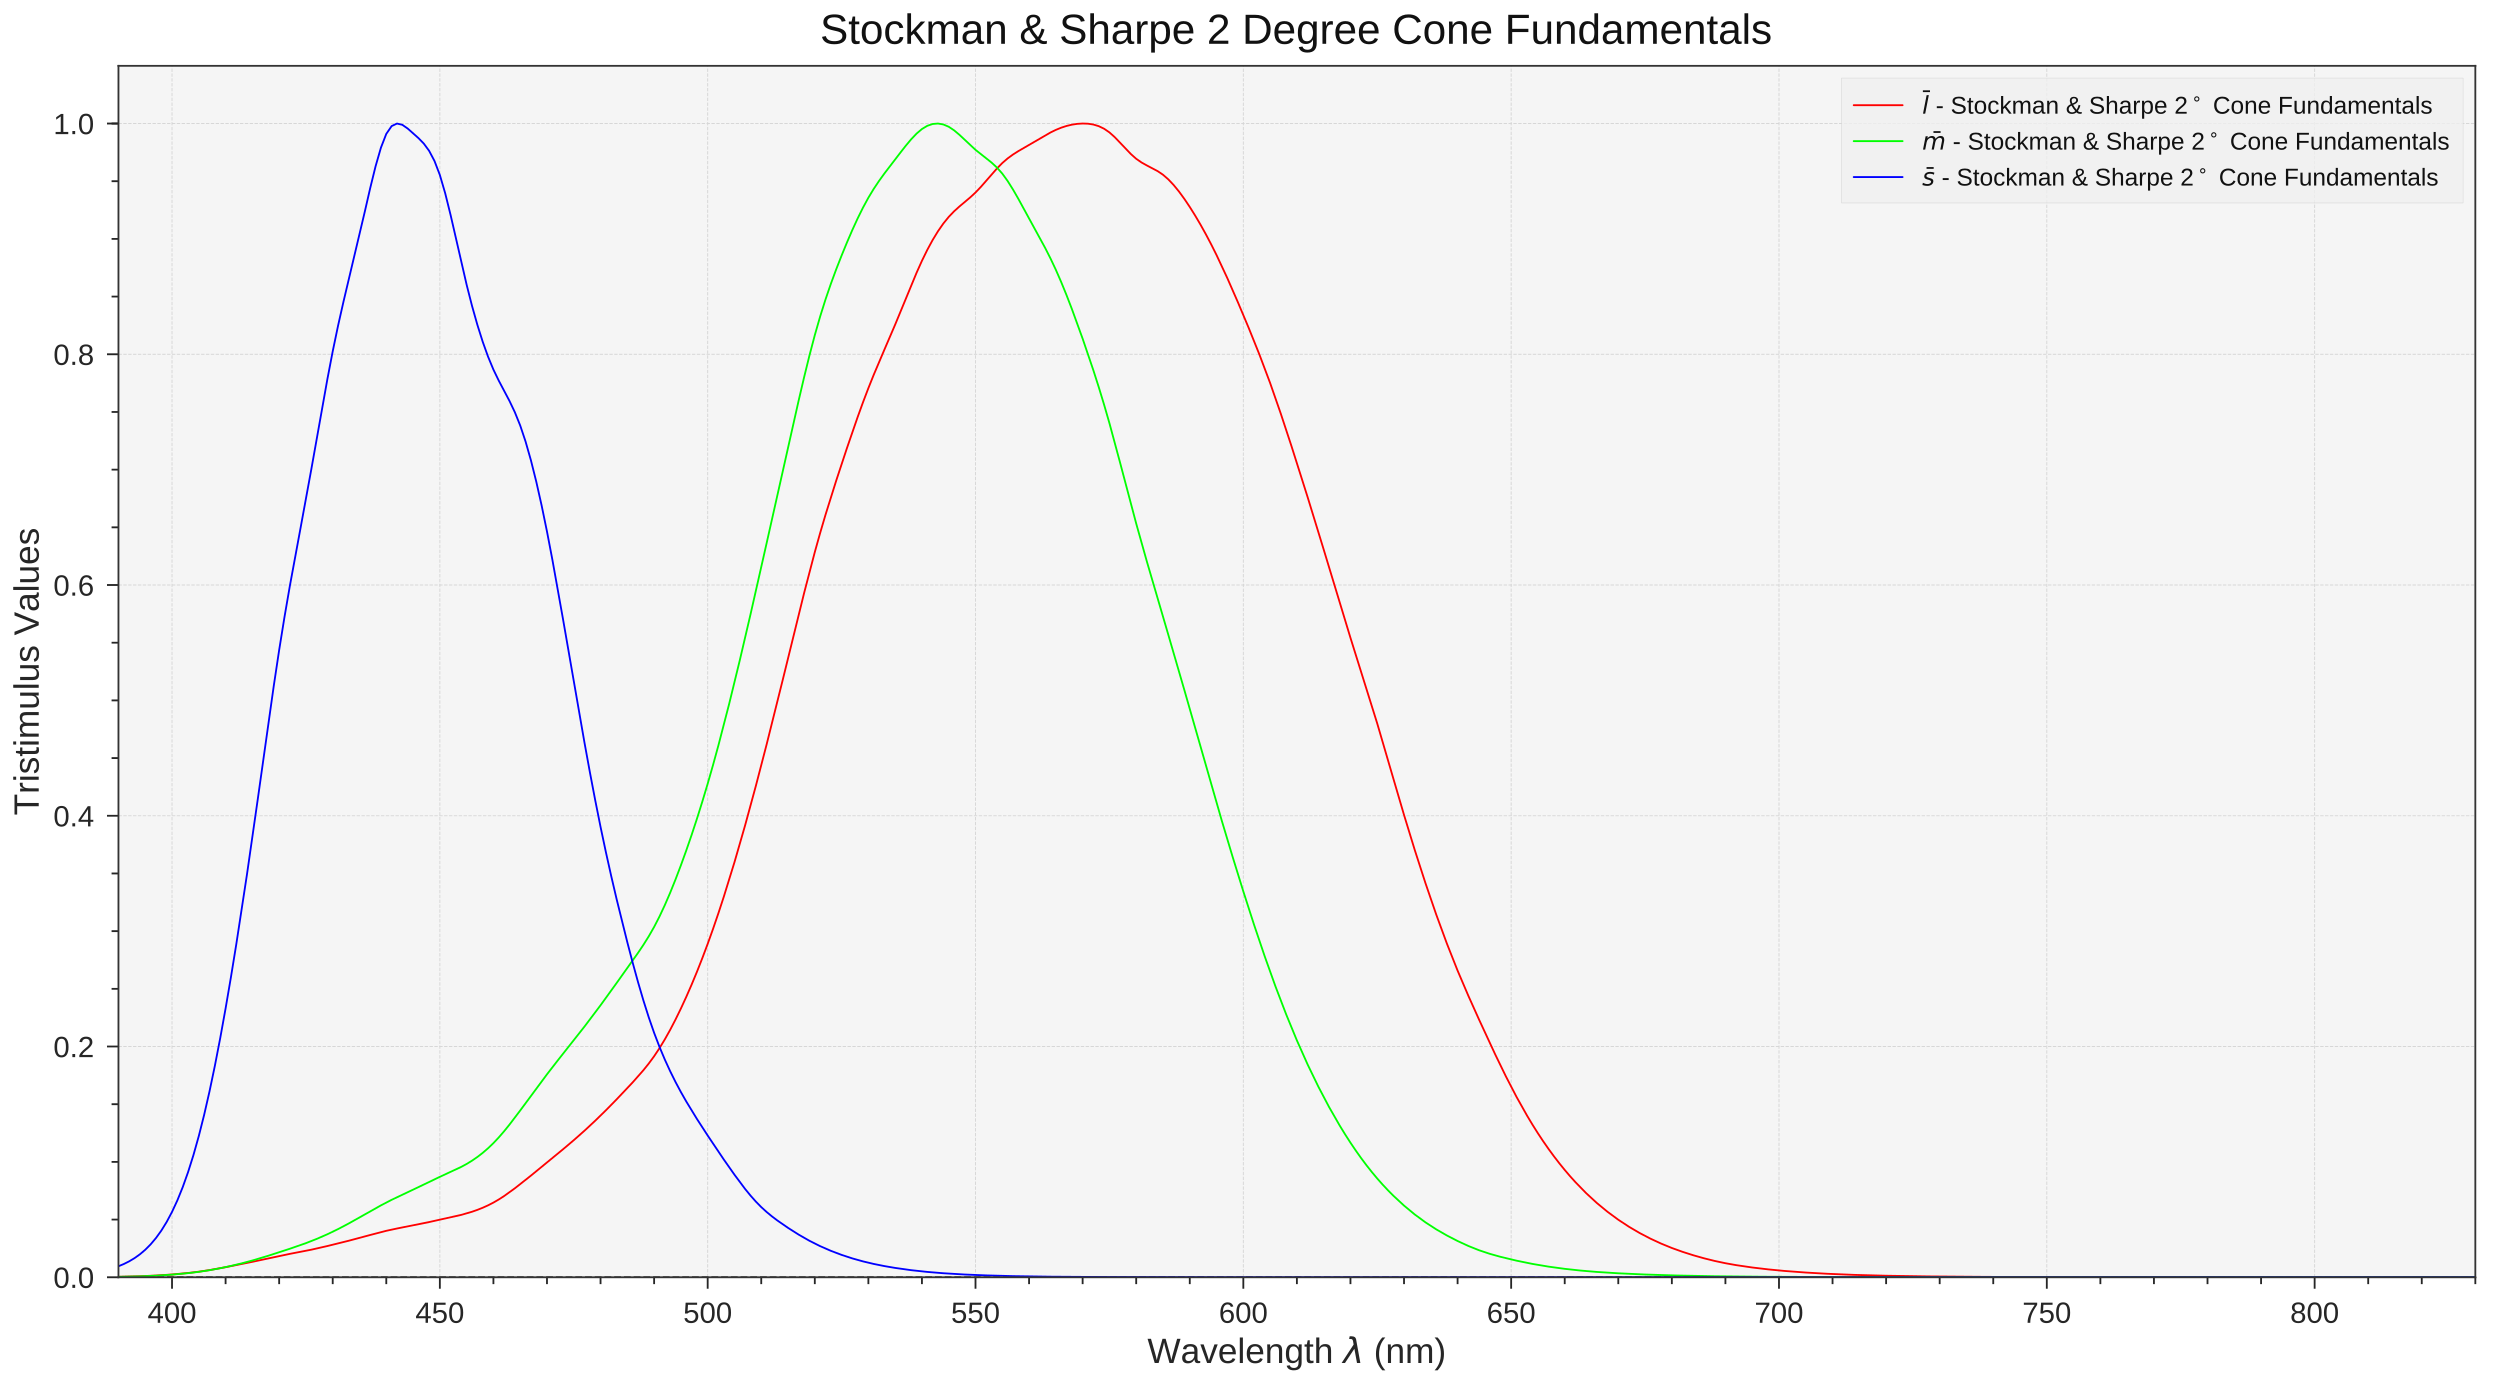 <?xml version="1.0" encoding="utf-8" standalone="no"?>
<!DOCTYPE svg PUBLIC "-//W3C//DTD SVG 1.1//EN"
  "http://www.w3.org/Graphics/SVG/1.1/DTD/svg11.dtd">
<!-- Created with matplotlib (http://matplotlib.org/) -->
<svg height="754.396pt" version="1.1" viewBox="0 0 1363.088 754.396" width="1363.088pt" xmlns="http://www.w3.org/2000/svg" xmlns:xlink="http://www.w3.org/1999/xlink">
 <defs>
  <style type="text/css">
*{stroke-linecap:butt;stroke-linejoin:round;}
  </style>
 </defs>
 <g id="figure_1">
  <g id="patch_1">
   <path d="M 0 754.396 
L 1363.088 754.396 
L 1363.088 0 
L 0 0 
z
" style="fill:none;opacity:0;"/>
  </g>
  <g id="axes_1">
   <g id="patch_2">
    <path d="M 64.588 696.407 
L 1349.638 696.407 
L 1349.638 35.897 
L 64.588 35.897 
z
" style="fill:#f5f5f5;"/>
   </g>
   <g id="matplotlib.axis_1">
    <g id="xtick_1">
     <g id="line2d_1">
      <path clip-path="url(#p94d83a31b5)" d="M 93.794 696.407 
L 93.794 35.897 
" style="fill:none;stroke:#d5d5d5;stroke-dasharray:1.85,0.8;stroke-dashoffset:0;stroke-width:0.5;"/>
     </g>
     <g id="line2d_2">
      <defs>
       <path d="M 0 0 
L 0 6.25 
" id="m1b379d4158" style="stroke:#262626;"/>
      </defs>
      <g>
       <use style="fill:#262626;stroke:#262626;" x="93.794" xlink:href="#m1b379d4158" y="696.407"/>
      </g>
     </g>
     <g id="text_1">
      <!-- 400 -->
      <defs>
       <path d="M 43.016 15.578 
L 43.016 0 
L 34.719 0 
L 34.719 15.578 
L 2.297 15.578 
L 2.297 22.406 
L 33.797 68.797 
L 43.016 68.797 
L 43.016 22.516 
L 52.688 22.516 
L 52.688 15.578 
z
M 34.719 58.891 
Q 34.625 58.641 34.234 57.938 
Q 33.844 57.234 33.344 56.344 
Q 32.859 55.469 32.344 54.562 
Q 31.844 53.656 31.453 53.078 
L 13.812 27.094 
Q 13.578 26.703 13.109 26.062 
Q 12.641 25.438 12.156 24.781 
Q 11.672 24.125 11.172 23.484 
Q 10.688 22.859 10.406 22.516 
L 34.719 22.516 
z
" id="LiberationSans-34"/>
       <path d="M 51.703 34.422 
Q 51.703 24.516 49.828 17.75 
Q 47.953 10.984 44.703 6.812 
Q 41.453 2.641 37.062 0.828 
Q 32.672 -0.984 27.688 -0.984 
Q 22.656 -0.984 18.312 0.828 
Q 13.969 2.641 10.766 6.781 
Q 7.562 10.938 5.734 17.703 
Q 3.906 24.469 3.906 34.422 
Q 3.906 44.828 5.734 51.641 
Q 7.562 58.453 10.781 62.5 
Q 14.016 66.547 18.406 68.188 
Q 22.797 69.828 27.984 69.828 
Q 32.906 69.828 37.219 68.188 
Q 41.547 66.547 44.766 62.5 
Q 48 58.453 49.844 51.641 
Q 51.703 44.828 51.703 34.422 
z
M 42.781 34.422 
Q 42.781 42.625 41.797 48.062 
Q 40.828 53.516 38.922 56.766 
Q 37.016 60.016 34.25 61.359 
Q 31.5 62.703 27.984 62.703 
Q 24.266 62.703 21.438 61.328 
Q 18.609 59.969 16.672 56.719 
Q 14.75 53.469 13.766 48.016 
Q 12.797 42.578 12.797 34.422 
Q 12.797 26.516 13.797 21.094 
Q 14.797 15.672 16.719 12.375 
Q 18.656 9.078 21.438 7.641 
Q 24.219 6.203 27.781 6.203 
Q 31.25 6.203 34.031 7.641 
Q 36.812 9.078 38.734 12.375 
Q 40.672 15.672 41.719 21.094 
Q 42.781 26.516 42.781 34.422 
z
" id="LiberationSans-30"/>
      </defs>
      <g style="fill:#262626;" transform="translate(80.447 721.252)scale(0.16 -0.16)">
       <use xlink:href="#LiberationSans-34"/>
       <use x="55.615" xlink:href="#LiberationSans-30"/>
       <use x="111.23" xlink:href="#LiberationSans-30"/>
      </g>
     </g>
    </g>
    <g id="xtick_2">
     <g id="line2d_3">
      <path clip-path="url(#p94d83a31b5)" d="M 239.822 696.407 
L 239.822 35.897 
" style="fill:none;stroke:#d5d5d5;stroke-dasharray:1.85,0.8;stroke-dashoffset:0;stroke-width:0.5;"/>
     </g>
     <g id="line2d_4">
      <g>
       <use style="fill:#262626;stroke:#262626;" x="239.822" xlink:href="#m1b379d4158" y="696.407"/>
      </g>
     </g>
     <g id="text_2">
      <!-- 450 -->
      <defs>
       <path d="M 51.422 22.406 
Q 51.422 17.234 49.859 12.938 
Q 48.297 8.641 45.219 5.531 
Q 42.141 2.438 37.578 0.719 
Q 33.016 -0.984 27 -0.984 
Q 21.578 -0.984 17.547 0.281 
Q 13.531 1.562 10.734 3.781 
Q 7.953 6 6.312 8.984 
Q 4.688 11.969 4 15.375 
L 12.891 16.406 
Q 13.422 14.453 14.391 12.625 
Q 15.375 10.797 17.062 9.344 
Q 18.75 7.906 21.219 7.047 
Q 23.688 6.203 27.203 6.203 
Q 30.609 6.203 33.391 7.25 
Q 36.188 8.297 38.156 10.344 
Q 40.141 12.406 41.203 15.375 
Q 42.281 18.359 42.281 22.219 
Q 42.281 25.391 41.25 28.047 
Q 40.234 30.719 38.328 32.641 
Q 36.422 34.578 33.656 35.641 
Q 30.906 36.719 27.391 36.719 
Q 25.203 36.719 23.344 36.328 
Q 21.484 35.938 19.891 35.25 
Q 18.312 34.578 17.016 33.672 
Q 15.719 32.766 14.594 31.781 
L 6 31.781 
L 8.297 68.797 
L 47.406 68.797 
L 47.406 61.328 
L 16.312 61.328 
L 14.984 39.5 
Q 17.328 41.312 20.844 42.594 
Q 24.359 43.891 29.203 43.891 
Q 34.328 43.891 38.422 42.328 
Q 42.531 40.766 45.406 37.906 
Q 48.297 35.062 49.859 31.109 
Q 51.422 27.156 51.422 22.406 
z
" id="LiberationSans-35"/>
      </defs>
      <g style="fill:#262626;" transform="translate(226.476 721.252)scale(0.16 -0.16)">
       <use xlink:href="#LiberationSans-34"/>
       <use x="55.615" xlink:href="#LiberationSans-35"/>
       <use x="111.23" xlink:href="#LiberationSans-30"/>
      </g>
     </g>
    </g>
    <g id="xtick_3">
     <g id="line2d_5">
      <path clip-path="url(#p94d83a31b5)" d="M 385.851 696.407 
L 385.851 35.897 
" style="fill:none;stroke:#d5d5d5;stroke-dasharray:1.85,0.8;stroke-dashoffset:0;stroke-width:0.5;"/>
     </g>
     <g id="line2d_6">
      <g>
       <use style="fill:#262626;stroke:#262626;" x="385.851" xlink:href="#m1b379d4158" y="696.407"/>
      </g>
     </g>
     <g id="text_3">
      <!-- 500 -->
      <g style="fill:#262626;" transform="translate(372.504 721.252)scale(0.16 -0.16)">
       <use xlink:href="#LiberationSans-35"/>
       <use x="55.615" xlink:href="#LiberationSans-30"/>
       <use x="111.23" xlink:href="#LiberationSans-30"/>
      </g>
     </g>
    </g>
    <g id="xtick_4">
     <g id="line2d_7">
      <path clip-path="url(#p94d83a31b5)" d="M 531.879 696.407 
L 531.879 35.897 
" style="fill:none;stroke:#d5d5d5;stroke-dasharray:1.85,0.8;stroke-dashoffset:0;stroke-width:0.5;"/>
     </g>
     <g id="line2d_8">
      <g>
       <use style="fill:#262626;stroke:#262626;" x="531.879" xlink:href="#m1b379d4158" y="696.407"/>
      </g>
     </g>
     <g id="text_4">
      <!-- 550 -->
      <g style="fill:#262626;" transform="translate(518.533 721.252)scale(0.16 -0.16)">
       <use xlink:href="#LiberationSans-35"/>
       <use x="55.615" xlink:href="#LiberationSans-35"/>
       <use x="111.23" xlink:href="#LiberationSans-30"/>
      </g>
     </g>
    </g>
    <g id="xtick_5">
     <g id="line2d_9">
      <path clip-path="url(#p94d83a31b5)" d="M 677.907 696.407 
L 677.907 35.897 
" style="fill:none;stroke:#d5d5d5;stroke-dasharray:1.85,0.8;stroke-dashoffset:0;stroke-width:0.5;"/>
     </g>
     <g id="line2d_10">
      <g>
       <use style="fill:#262626;stroke:#262626;" x="677.907" xlink:href="#m1b379d4158" y="696.407"/>
      </g>
     </g>
     <g id="text_5">
      <!-- 600 -->
      <defs>
       <path d="M 51.219 22.516 
Q 51.219 17.328 49.781 13 
Q 48.344 8.688 45.531 5.578 
Q 42.719 2.484 38.562 0.75 
Q 34.422 -0.984 29 -0.984 
Q 23 -0.984 18.5 1.312 
Q 14.016 3.609 11.031 7.922 
Q 8.062 12.25 6.562 18.531 
Q 5.078 24.812 5.078 32.812 
Q 5.078 42 6.766 48.922 
Q 8.453 55.859 11.625 60.5 
Q 14.797 65.141 19.359 67.484 
Q 23.922 69.828 29.688 69.828 
Q 33.203 69.828 36.281 69.094 
Q 39.359 68.359 41.875 66.719 
Q 44.391 65.094 46.281 62.406 
Q 48.188 59.719 49.312 55.812 
L 40.922 54.297 
Q 39.547 58.734 36.547 60.719 
Q 33.547 62.703 29.594 62.703 
Q 25.984 62.703 23.047 60.984 
Q 20.125 59.281 18.062 55.875 
Q 16.016 52.484 14.906 47.359 
Q 13.812 42.234 13.812 35.406 
Q 16.219 39.844 20.562 42.156 
Q 24.906 44.484 30.516 44.484 
Q 35.203 44.484 39.016 42.969 
Q 42.828 41.453 45.531 38.594 
Q 48.25 35.75 49.734 31.672 
Q 51.219 27.594 51.219 22.516 
z
M 42.281 22.125 
Q 42.281 25.688 41.406 28.562 
Q 40.531 31.453 38.766 33.469 
Q 37.016 35.5 34.422 36.594 
Q 31.844 37.703 28.422 37.703 
Q 26.031 37.703 23.578 36.984 
Q 21.141 36.281 19.156 34.688 
Q 17.188 33.109 15.938 30.516 
Q 14.703 27.938 14.703 24.219 
Q 14.703 20.406 15.672 17.109 
Q 16.656 13.812 18.484 11.375 
Q 20.312 8.938 22.891 7.516 
Q 25.484 6.109 28.719 6.109 
Q 31.891 6.109 34.406 7.203 
Q 36.922 8.297 38.672 10.375 
Q 40.438 12.453 41.359 15.422 
Q 42.281 18.406 42.281 22.125 
z
" id="LiberationSans-36"/>
      </defs>
      <g style="fill:#262626;" transform="translate(664.561 721.252)scale(0.16 -0.16)">
       <use xlink:href="#LiberationSans-36"/>
       <use x="55.615" xlink:href="#LiberationSans-30"/>
       <use x="111.23" xlink:href="#LiberationSans-30"/>
      </g>
     </g>
    </g>
    <g id="xtick_6">
     <g id="line2d_11">
      <path clip-path="url(#p94d83a31b5)" d="M 823.936 696.407 
L 823.936 35.897 
" style="fill:none;stroke:#d5d5d5;stroke-dasharray:1.85,0.8;stroke-dashoffset:0;stroke-width:0.5;"/>
     </g>
     <g id="line2d_12">
      <g>
       <use style="fill:#262626;stroke:#262626;" x="823.936" xlink:href="#m1b379d4158" y="696.407"/>
      </g>
     </g>
     <g id="text_6">
      <!-- 650 -->
      <g style="fill:#262626;" transform="translate(810.589 721.252)scale(0.16 -0.16)">
       <use xlink:href="#LiberationSans-36"/>
       <use x="55.615" xlink:href="#LiberationSans-35"/>
       <use x="111.23" xlink:href="#LiberationSans-30"/>
      </g>
     </g>
    </g>
    <g id="xtick_7">
     <g id="line2d_13">
      <path clip-path="url(#p94d83a31b5)" d="M 969.964 696.407 
L 969.964 35.897 
" style="fill:none;stroke:#d5d5d5;stroke-dasharray:1.85,0.8;stroke-dashoffset:0;stroke-width:0.5;"/>
     </g>
     <g id="line2d_14">
      <g>
       <use style="fill:#262626;stroke:#262626;" x="969.964" xlink:href="#m1b379d4158" y="696.407"/>
      </g>
     </g>
     <g id="text_7">
      <!-- 700 -->
      <defs>
       <path d="M 50.594 61.672 
Q 45.406 53.766 41.062 46.453 
Q 36.719 39.156 33.594 31.75 
Q 30.469 24.359 28.734 16.578 
Q 27 8.797 27 0 
L 17.828 0 
Q 17.828 8.25 19.781 16.188 
Q 21.734 24.125 25.047 31.766 
Q 28.375 39.406 32.766 46.781 
Q 37.156 54.156 42.094 61.328 
L 5.125 61.328 
L 5.125 68.797 
L 50.594 68.797 
z
" id="LiberationSans-37"/>
      </defs>
      <g style="fill:#262626;" transform="translate(956.618 721.252)scale(0.16 -0.16)">
       <use xlink:href="#LiberationSans-37"/>
       <use x="55.615" xlink:href="#LiberationSans-30"/>
       <use x="111.23" xlink:href="#LiberationSans-30"/>
      </g>
     </g>
    </g>
    <g id="xtick_8">
     <g id="line2d_15">
      <path clip-path="url(#p94d83a31b5)" d="M 1115.993 696.407 
L 1115.993 35.897 
" style="fill:none;stroke:#d5d5d5;stroke-dasharray:1.85,0.8;stroke-dashoffset:0;stroke-width:0.5;"/>
     </g>
     <g id="line2d_16">
      <g>
       <use style="fill:#262626;stroke:#262626;" x="1115.993" xlink:href="#m1b379d4158" y="696.407"/>
      </g>
     </g>
     <g id="text_8">
      <!-- 750 -->
      <g style="fill:#262626;" transform="translate(1102.646 721.252)scale(0.16 -0.16)">
       <use xlink:href="#LiberationSans-37"/>
       <use x="55.615" xlink:href="#LiberationSans-35"/>
       <use x="111.23" xlink:href="#LiberationSans-30"/>
      </g>
     </g>
    </g>
    <g id="xtick_9">
     <g id="line2d_17">
      <path clip-path="url(#p94d83a31b5)" d="M 1262.021 696.407 
L 1262.021 35.897 
" style="fill:none;stroke:#d5d5d5;stroke-dasharray:1.85,0.8;stroke-dashoffset:0;stroke-width:0.5;"/>
     </g>
     <g id="line2d_18">
      <g>
       <use style="fill:#262626;stroke:#262626;" x="1262.021" xlink:href="#m1b379d4158" y="696.407"/>
      </g>
     </g>
     <g id="text_9">
      <!-- 800 -->
      <defs>
       <path d="M 51.266 19.188 
Q 51.266 14.797 49.875 11.109 
Q 48.484 7.422 45.625 4.734 
Q 42.781 2.047 38.328 0.531 
Q 33.891 -0.984 27.828 -0.984 
Q 21.781 -0.984 17.359 0.531 
Q 12.938 2.047 10.031 4.703 
Q 7.125 7.375 5.734 11.062 
Q 4.344 14.75 4.344 19.094 
Q 4.344 22.859 5.484 25.781 
Q 6.641 28.719 8.562 30.828 
Q 10.5 32.953 12.969 34.25 
Q 15.438 35.547 18.062 35.984 
L 18.062 36.188 
Q 15.188 36.859 12.906 38.375 
Q 10.641 39.891 9.094 42.016 
Q 7.562 44.141 6.75 46.719 
Q 5.953 49.312 5.953 52.203 
Q 5.953 55.812 7.344 59 
Q 8.734 62.203 11.469 64.625 
Q 14.203 67.047 18.25 68.438 
Q 22.312 69.828 27.641 69.828 
Q 33.25 69.828 37.375 68.406 
Q 41.5 67 44.203 64.578 
Q 46.922 62.156 48.234 58.938 
Q 49.562 55.719 49.562 52.094 
Q 49.562 49.266 48.75 46.672 
Q 47.953 44.094 46.406 41.969 
Q 44.875 39.844 42.594 38.344 
Q 40.328 36.859 37.359 36.281 
L 37.359 36.078 
Q 40.328 35.594 42.859 34.297 
Q 45.406 33.016 47.266 30.891 
Q 49.125 28.766 50.188 25.828 
Q 51.266 22.906 51.266 19.188 
z
M 40.438 51.609 
Q 40.438 54.203 39.766 56.344 
Q 39.109 58.5 37.594 60.031 
Q 36.078 61.578 33.641 62.422 
Q 31.203 63.281 27.641 63.281 
Q 24.172 63.281 21.781 62.422 
Q 19.391 61.578 17.844 60.031 
Q 16.312 58.5 15.625 56.344 
Q 14.938 54.203 14.938 51.609 
Q 14.938 49.562 15.469 47.406 
Q 16.016 45.266 17.422 43.5 
Q 18.844 41.75 21.328 40.625 
Q 23.828 39.5 27.734 39.5 
Q 31.891 39.5 34.406 40.625 
Q 36.922 41.75 38.25 43.5 
Q 39.594 45.266 40.016 47.406 
Q 40.438 49.562 40.438 51.609 
z
M 42.141 20.016 
Q 42.141 22.516 41.453 24.828 
Q 40.766 27.156 39.109 28.938 
Q 37.453 30.719 34.641 31.812 
Q 31.844 32.906 27.641 32.906 
Q 23.781 32.906 21.062 31.812 
Q 18.359 30.719 16.672 28.906 
Q 14.984 27.094 14.203 24.719 
Q 13.422 22.359 13.422 19.828 
Q 13.422 16.656 14.203 14.031 
Q 14.984 11.422 16.688 9.547 
Q 18.406 7.672 21.188 6.641 
Q 23.969 5.609 27.938 5.609 
Q 31.938 5.609 34.672 6.641 
Q 37.406 7.672 39.062 9.547 
Q 40.719 11.422 41.422 14.078 
Q 42.141 16.75 42.141 20.016 
z
" id="LiberationSans-38"/>
      </defs>
      <g style="fill:#262626;" transform="translate(1248.675 721.252)scale(0.16 -0.16)">
       <use xlink:href="#LiberationSans-38"/>
       <use x="55.615" xlink:href="#LiberationSans-30"/>
       <use x="111.23" xlink:href="#LiberationSans-30"/>
      </g>
     </g>
    </g>
    <g id="xtick_10">
     <g id="line2d_19">
      <defs>
       <path d="M 0 0 
L 0 3.75 
" id="mda9d7fbfab" style="stroke:#262626;"/>
      </defs>
      <g>
       <use style="fill:#262626;stroke:#262626;" x="122.999" xlink:href="#mda9d7fbfab" y="696.407"/>
      </g>
     </g>
    </g>
    <g id="xtick_11">
     <g id="line2d_20">
      <g>
       <use style="fill:#262626;stroke:#262626;" x="152.205" xlink:href="#mda9d7fbfab" y="696.407"/>
      </g>
     </g>
    </g>
    <g id="xtick_12">
     <g id="line2d_21">
      <g>
       <use style="fill:#262626;stroke:#262626;" x="181.411" xlink:href="#mda9d7fbfab" y="696.407"/>
      </g>
     </g>
    </g>
    <g id="xtick_13">
     <g id="line2d_22">
      <g>
       <use style="fill:#262626;stroke:#262626;" x="210.616" xlink:href="#mda9d7fbfab" y="696.407"/>
      </g>
     </g>
    </g>
    <g id="xtick_14">
     <g id="line2d_23">
      <g>
       <use style="fill:#262626;stroke:#262626;" x="269.028" xlink:href="#mda9d7fbfab" y="696.407"/>
      </g>
     </g>
    </g>
    <g id="xtick_15">
     <g id="line2d_24">
      <g>
       <use style="fill:#262626;stroke:#262626;" x="298.233" xlink:href="#mda9d7fbfab" y="696.407"/>
      </g>
     </g>
    </g>
    <g id="xtick_16">
     <g id="line2d_25">
      <g>
       <use style="fill:#262626;stroke:#262626;" x="327.439" xlink:href="#mda9d7fbfab" y="696.407"/>
      </g>
     </g>
    </g>
    <g id="xtick_17">
     <g id="line2d_26">
      <g>
       <use style="fill:#262626;stroke:#262626;" x="356.645" xlink:href="#mda9d7fbfab" y="696.407"/>
      </g>
     </g>
    </g>
    <g id="xtick_18">
     <g id="line2d_27">
      <g>
       <use style="fill:#262626;stroke:#262626;" x="415.056" xlink:href="#mda9d7fbfab" y="696.407"/>
      </g>
     </g>
    </g>
    <g id="xtick_19">
     <g id="line2d_28">
      <g>
       <use style="fill:#262626;stroke:#262626;" x="444.262" xlink:href="#mda9d7fbfab" y="696.407"/>
      </g>
     </g>
    </g>
    <g id="xtick_20">
     <g id="line2d_29">
      <g>
       <use style="fill:#262626;stroke:#262626;" x="473.468" xlink:href="#mda9d7fbfab" y="696.407"/>
      </g>
     </g>
    </g>
    <g id="xtick_21">
     <g id="line2d_30">
      <g>
       <use style="fill:#262626;stroke:#262626;" x="502.673" xlink:href="#mda9d7fbfab" y="696.407"/>
      </g>
     </g>
    </g>
    <g id="xtick_22">
     <g id="line2d_31">
      <g>
       <use style="fill:#262626;stroke:#262626;" x="561.085" xlink:href="#mda9d7fbfab" y="696.407"/>
      </g>
     </g>
    </g>
    <g id="xtick_23">
     <g id="line2d_32">
      <g>
       <use style="fill:#262626;stroke:#262626;" x="590.29" xlink:href="#mda9d7fbfab" y="696.407"/>
      </g>
     </g>
    </g>
    <g id="xtick_24">
     <g id="line2d_33">
      <g>
       <use style="fill:#262626;stroke:#262626;" x="619.496" xlink:href="#mda9d7fbfab" y="696.407"/>
      </g>
     </g>
    </g>
    <g id="xtick_25">
     <g id="line2d_34">
      <g>
       <use style="fill:#262626;stroke:#262626;" x="648.702" xlink:href="#mda9d7fbfab" y="696.407"/>
      </g>
     </g>
    </g>
    <g id="xtick_26">
     <g id="line2d_35">
      <g>
       <use style="fill:#262626;stroke:#262626;" x="707.113" xlink:href="#mda9d7fbfab" y="696.407"/>
      </g>
     </g>
    </g>
    <g id="xtick_27">
     <g id="line2d_36">
      <g>
       <use style="fill:#262626;stroke:#262626;" x="736.319" xlink:href="#mda9d7fbfab" y="696.407"/>
      </g>
     </g>
    </g>
    <g id="xtick_28">
     <g id="line2d_37">
      <g>
       <use style="fill:#262626;stroke:#262626;" x="765.524" xlink:href="#mda9d7fbfab" y="696.407"/>
      </g>
     </g>
    </g>
    <g id="xtick_29">
     <g id="line2d_38">
      <g>
       <use style="fill:#262626;stroke:#262626;" x="794.73" xlink:href="#mda9d7fbfab" y="696.407"/>
      </g>
     </g>
    </g>
    <g id="xtick_30">
     <g id="line2d_39">
      <g>
       <use style="fill:#262626;stroke:#262626;" x="853.141" xlink:href="#mda9d7fbfab" y="696.407"/>
      </g>
     </g>
    </g>
    <g id="xtick_31">
     <g id="line2d_40">
      <g>
       <use style="fill:#262626;stroke:#262626;" x="882.347" xlink:href="#mda9d7fbfab" y="696.407"/>
      </g>
     </g>
    </g>
    <g id="xtick_32">
     <g id="line2d_41">
      <g>
       <use style="fill:#262626;stroke:#262626;" x="911.553" xlink:href="#mda9d7fbfab" y="696.407"/>
      </g>
     </g>
    </g>
    <g id="xtick_33">
     <g id="line2d_42">
      <g>
       <use style="fill:#262626;stroke:#262626;" x="940.758" xlink:href="#mda9d7fbfab" y="696.407"/>
      </g>
     </g>
    </g>
    <g id="xtick_34">
     <g id="line2d_43">
      <g>
       <use style="fill:#262626;stroke:#262626;" x="999.17" xlink:href="#mda9d7fbfab" y="696.407"/>
      </g>
     </g>
    </g>
    <g id="xtick_35">
     <g id="line2d_44">
      <g>
       <use style="fill:#262626;stroke:#262626;" x="1028.376" xlink:href="#mda9d7fbfab" y="696.407"/>
      </g>
     </g>
    </g>
    <g id="xtick_36">
     <g id="line2d_45">
      <g>
       <use style="fill:#262626;stroke:#262626;" x="1057.581" xlink:href="#mda9d7fbfab" y="696.407"/>
      </g>
     </g>
    </g>
    <g id="xtick_37">
     <g id="line2d_46">
      <g>
       <use style="fill:#262626;stroke:#262626;" x="1086.787" xlink:href="#mda9d7fbfab" y="696.407"/>
      </g>
     </g>
    </g>
    <g id="xtick_38">
     <g id="line2d_47">
      <g>
       <use style="fill:#262626;stroke:#262626;" x="1145.198" xlink:href="#mda9d7fbfab" y="696.407"/>
      </g>
     </g>
    </g>
    <g id="xtick_39">
     <g id="line2d_48">
      <g>
       <use style="fill:#262626;stroke:#262626;" x="1174.404" xlink:href="#mda9d7fbfab" y="696.407"/>
      </g>
     </g>
    </g>
    <g id="xtick_40">
     <g id="line2d_49">
      <g>
       <use style="fill:#262626;stroke:#262626;" x="1203.61" xlink:href="#mda9d7fbfab" y="696.407"/>
      </g>
     </g>
    </g>
    <g id="xtick_41">
     <g id="line2d_50">
      <g>
       <use style="fill:#262626;stroke:#262626;" x="1232.815" xlink:href="#mda9d7fbfab" y="696.407"/>
      </g>
     </g>
    </g>
    <g id="xtick_42">
     <g id="line2d_51">
      <g>
       <use style="fill:#262626;stroke:#262626;" x="1291.227" xlink:href="#mda9d7fbfab" y="696.407"/>
      </g>
     </g>
    </g>
    <g id="xtick_43">
     <g id="line2d_52">
      <g>
       <use style="fill:#262626;stroke:#262626;" x="1320.432" xlink:href="#mda9d7fbfab" y="696.407"/>
      </g>
     </g>
    </g>
    <g id="xtick_44">
     <g id="line2d_53">
      <g>
       <use style="fill:#262626;stroke:#262626;" x="1349.638" xlink:href="#mda9d7fbfab" y="696.407"/>
      </g>
     </g>
    </g>
    <g id="text_10">
     <!-- Wavelength $\lambda$ (nm) -->
     <defs>
      <path d="M 73.781 0 
L 62.641 0 
L 50.734 43.703 
Q 50.203 45.562 49.578 48.094 
Q 48.969 50.641 48.484 52.938 
Q 47.906 55.609 47.312 58.406 
Q 46.688 55.562 46.094 52.875 
Q 45.562 50.531 44.969 48.047 
Q 44.391 45.562 43.844 43.703 
L 31.844 0 
L 20.703 0 
L 0.438 68.797 
L 10.156 68.797 
L 22.516 25.094 
Q 23.344 22.016 24.094 18.984 
Q 24.859 15.969 25.391 13.578 
Q 26.031 10.75 26.562 8.203 
Q 27.297 11.578 28.078 14.844 
Q 28.422 16.219 28.766 17.719 
Q 29.109 19.234 29.469 20.703 
Q 29.828 22.172 30.188 23.516 
Q 30.562 24.859 30.859 25.984 
L 42.828 68.797 
L 51.766 68.797 
L 63.719 25.984 
Q 64.016 24.859 64.375 23.516 
Q 64.75 22.172 65.109 20.719 
Q 65.484 19.281 65.812 17.766 
Q 66.156 16.266 66.5 14.891 
Q 67.281 11.625 68.016 8.203 
Q 68.062 8.203 68.453 9.891 
Q 68.844 11.578 69.422 14.109 
Q 70.016 16.656 70.719 19.609 
Q 71.438 22.562 72.172 25.094 
L 84.328 68.797 
L 94.047 68.797 
z
" id="LiberationSans-57"/>
      <path d="M 20.219 -0.984 
Q 12.25 -0.984 8.25 3.219 
Q 4.25 7.422 4.25 14.75 
Q 4.25 19.969 6.219 23.312 
Q 8.203 26.656 11.391 28.562 
Q 14.594 30.469 18.688 31.203 
Q 22.797 31.938 27.047 32.031 
L 38.922 32.234 
L 38.922 35.109 
Q 38.922 38.375 38.234 40.672 
Q 37.547 42.969 36.125 44.375 
Q 34.719 45.797 32.594 46.453 
Q 30.469 47.125 27.594 47.125 
Q 25.047 47.125 23 46.75 
Q 20.953 46.391 19.438 45.438 
Q 17.922 44.484 16.984 42.844 
Q 16.062 41.219 15.766 38.719 
L 6.594 39.547 
Q 7.078 42.672 8.438 45.281 
Q 9.812 47.906 12.328 49.797 
Q 14.844 51.703 18.625 52.75 
Q 22.406 53.812 27.781 53.812 
Q 37.75 53.812 42.766 49.234 
Q 47.797 44.672 47.797 36.031 
L 47.797 13.281 
Q 47.797 9.375 48.828 7.391 
Q 49.859 5.422 52.734 5.422 
Q 53.469 5.422 54.203 5.516 
Q 54.938 5.609 55.609 5.766 
L 55.609 0.297 
Q 53.953 -0.094 52.312 -0.281 
Q 50.688 -0.484 48.828 -0.484 
Q 46.344 -0.484 44.562 0.172 
Q 42.781 0.828 41.656 2.172 
Q 40.531 3.516 39.938 5.484 
Q 39.359 7.469 39.203 10.109 
L 38.922 10.109 
Q 37.5 7.562 35.812 5.516 
Q 34.125 3.469 31.875 2.031 
Q 29.641 0.594 26.781 -0.188 
Q 23.922 -0.984 20.219 -0.984 
z
M 22.219 5.609 
Q 26.422 5.609 29.562 7.141 
Q 32.719 8.688 34.781 11.078 
Q 36.859 13.484 37.891 16.312 
Q 38.922 19.141 38.922 21.734 
L 38.922 26.078 
L 29.297 25.875 
Q 26.078 25.828 23.172 25.406 
Q 20.266 25 18.062 23.781 
Q 15.875 22.562 14.578 20.359 
Q 13.281 18.172 13.281 14.594 
Q 13.281 10.297 15.594 7.953 
Q 17.922 5.609 22.219 5.609 
z
" id="LiberationSans-61"/>
      <path d="M 29.938 0 
L 19.531 0 
L 0.344 52.828 
L 9.719 52.828 
L 21.344 18.453 
Q 21.688 17.391 22.141 15.844 
Q 22.609 14.312 23.094 12.641 
Q 23.578 10.984 24 9.438 
Q 24.422 7.906 24.703 6.891 
Q 25 7.906 25.453 9.438 
Q 25.922 10.984 26.406 12.594 
Q 26.906 14.203 27.422 15.734 
Q 27.938 17.281 28.328 18.359 
L 40.328 52.828 
L 49.656 52.828 
z
" id="LiberationSans-76"/>
      <path d="M 13.484 24.562 
Q 13.484 20.406 14.328 16.906 
Q 15.188 13.422 16.969 10.906 
Q 18.75 8.406 21.531 7 
Q 24.312 5.609 28.219 5.609 
Q 33.938 5.609 37.375 7.906 
Q 40.828 10.203 42.047 13.719 
L 49.75 11.531 
Q 48.922 9.328 47.438 7.109 
Q 45.953 4.891 43.453 3.094 
Q 40.969 1.312 37.234 0.156 
Q 33.5 -0.984 28.219 -0.984 
Q 16.5 -0.984 10.375 6 
Q 4.25 12.984 4.25 26.766 
Q 4.25 34.188 6.094 39.328 
Q 7.953 44.484 11.172 47.703 
Q 14.406 50.922 18.703 52.359 
Q 23 53.812 27.875 53.812 
Q 34.516 53.812 38.984 51.656 
Q 43.453 49.516 46.156 45.719 
Q 48.875 41.938 50.016 36.812 
Q 51.172 31.688 51.172 25.734 
L 51.172 24.562 
z
M 42.094 31.297 
Q 41.359 39.656 37.844 43.484 
Q 34.328 47.312 27.734 47.312 
Q 25.531 47.312 23.109 46.609 
Q 20.703 45.906 18.656 44.094 
Q 16.609 42.281 15.188 39.172 
Q 13.766 36.078 13.578 31.297 
z
" id="LiberationSans-65"/>
      <path d="M 6.734 0 
L 6.734 72.469 
L 15.531 72.469 
L 15.531 0 
z
" id="LiberationSans-6c"/>
      <path d="M 40.281 0 
L 40.281 33.5 
Q 40.281 37.359 39.719 39.938 
Q 39.156 42.531 37.891 44.109 
Q 36.625 45.703 34.547 46.359 
Q 32.469 47.016 29.391 47.016 
Q 26.266 47.016 23.75 45.922 
Q 21.234 44.828 19.453 42.75 
Q 17.672 40.672 16.688 37.625 
Q 15.719 34.578 15.719 30.609 
L 15.719 0 
L 6.938 0 
L 6.938 41.547 
Q 6.938 43.219 6.906 45.047 
Q 6.891 46.875 6.828 48.5 
Q 6.781 50.141 6.734 51.312 
Q 6.688 52.484 6.641 52.828 
L 14.938 52.828 
Q 14.984 52.594 15.031 51.516 
Q 15.094 50.438 15.156 49.047 
Q 15.234 47.656 15.281 46.219 
Q 15.328 44.781 15.328 43.797 
L 15.484 43.797 
Q 16.75 46.094 18.266 47.953 
Q 19.781 49.812 21.781 51.094 
Q 23.781 52.391 26.359 53.094 
Q 28.953 53.812 32.375 53.812 
Q 36.766 53.812 39.938 52.734 
Q 43.109 51.656 45.156 49.406 
Q 47.219 47.172 48.172 43.625 
Q 49.125 40.094 49.125 35.203 
L 49.125 0 
z
" id="LiberationSans-6e"/>
      <path d="M 26.766 -20.75 
Q 22.219 -20.75 18.703 -19.812 
Q 15.188 -18.891 12.688 -17.156 
Q 10.203 -15.438 8.641 -13.031 
Q 7.078 -10.641 6.391 -7.719 
L 15.234 -6.453 
Q 16.109 -10.109 19.109 -12.078 
Q 22.125 -14.062 27 -14.062 
Q 29.984 -14.062 32.422 -13.234 
Q 34.859 -12.406 36.562 -10.562 
Q 38.281 -8.734 39.203 -5.797 
Q 40.141 -2.875 40.141 1.312 
L 40.141 9.812 
L 40.047 9.812 
Q 39.062 7.812 37.625 5.984 
Q 36.188 4.156 34.109 2.734 
Q 32.031 1.312 29.297 0.453 
Q 26.562 -0.391 23.047 -0.391 
Q 18.016 -0.391 14.422 1.297 
Q 10.844 2.984 8.562 6.344 
Q 6.297 9.719 5.25 14.719 
Q 4.203 19.734 4.203 26.312 
Q 4.203 32.672 5.25 37.75 
Q 6.297 42.828 8.656 46.359 
Q 11.031 49.906 14.812 51.781 
Q 18.609 53.656 24.031 53.656 
Q 29.641 53.656 33.766 51.094 
Q 37.891 48.531 40.141 43.797 
L 40.234 43.797 
Q 40.234 45.016 40.297 46.531 
Q 40.375 48.047 40.453 49.391 
Q 40.531 50.734 40.625 51.703 
Q 40.719 52.688 40.828 52.828 
L 49.172 52.828 
Q 49.125 52.391 49.078 51.344 
Q 49.031 50.297 48.969 48.828 
Q 48.922 47.359 48.891 45.578 
Q 48.875 43.797 48.875 41.891 
L 48.875 1.516 
Q 48.875 -9.578 43.422 -15.156 
Q 37.984 -20.75 26.766 -20.75 
z
M 40.141 26.422 
Q 40.141 31.938 38.938 35.859 
Q 37.75 39.797 35.797 42.281 
Q 33.844 44.781 31.328 45.953 
Q 28.812 47.125 26.172 47.125 
Q 22.797 47.125 20.375 45.953 
Q 17.969 44.781 16.375 42.266 
Q 14.797 39.75 14.031 35.812 
Q 13.281 31.891 13.281 26.422 
Q 13.281 20.703 14.031 16.812 
Q 14.797 12.938 16.359 10.547 
Q 17.922 8.156 20.312 7.125 
Q 22.703 6.109 26.031 6.109 
Q 28.656 6.109 31.172 7.219 
Q 33.688 8.344 35.688 10.781 
Q 37.703 13.234 38.922 17.094 
Q 40.141 20.953 40.141 26.422 
z
" id="LiberationSans-67"/>
      <path d="M 27.047 0.391 
Q 25.047 -0.141 22.969 -0.453 
Q 20.906 -0.781 18.172 -0.781 
Q 7.625 -0.781 7.625 11.188 
L 7.625 46.438 
L 1.516 46.438 
L 1.516 52.828 
L 7.953 52.828 
L 10.547 64.656 
L 16.406 64.656 
L 16.406 52.828 
L 26.172 52.828 
L 26.172 46.438 
L 16.406 46.438 
L 16.406 13.094 
Q 16.406 9.281 17.641 7.734 
Q 18.891 6.203 21.969 6.203 
Q 23.25 6.203 24.438 6.391 
Q 25.641 6.594 27.047 6.891 
z
" id="LiberationSans-74"/>
      <path d="M 15.484 43.797 
Q 16.938 46.484 18.641 48.359 
Q 20.359 50.25 22.406 51.469 
Q 24.469 52.688 26.906 53.25 
Q 29.344 53.812 32.375 53.812 
Q 37.453 53.812 40.703 52.438 
Q 43.953 51.078 45.828 48.609 
Q 47.703 46.141 48.406 42.719 
Q 49.125 39.312 49.125 35.203 
L 49.125 0 
L 40.281 0 
L 40.281 33.5 
Q 40.281 36.859 39.859 39.391 
Q 39.453 41.938 38.281 43.625 
Q 37.109 45.312 34.953 46.156 
Q 32.812 47.016 29.391 47.016 
Q 26.266 47.016 23.75 45.891 
Q 21.234 44.781 19.453 42.719 
Q 17.672 40.672 16.688 37.734 
Q 15.719 34.812 15.719 31.156 
L 15.719 0 
L 6.938 0 
L 6.938 72.469 
L 15.719 72.469 
L 15.719 53.609 
Q 15.719 52 15.672 50.391 
Q 15.625 48.781 15.547 47.406 
Q 15.484 46.047 15.422 45.094 
Q 15.375 44.141 15.328 43.797 
z
" id="LiberationSans-68"/>
      <path id="LiberationSans-20"/>
      <path d="M 36.719 67.438 
L 48.828 0 
L 39.312 0 
L 31.844 40.438 
L 5.125 0 
L -4.391 0 
L 29.734 52.438 
L 28.031 62.109 
Q 26.953 68.266 21.734 68.266 
L 17.047 68.266 
L 18.5 75.984 
L 24.219 75.875 
Q 35.203 75.734 36.719 67.438 
z
" id="DejaVuSans-Oblique-3bb"/>
      <path d="M 6.203 25.984 
Q 6.203 32.766 7.219 38.969 
Q 8.25 45.172 10.438 50.875 
Q 12.641 56.594 16.062 61.953 
Q 19.484 67.328 24.219 72.469 
L 32.719 72.469 
Q 28.125 67.328 24.781 61.938 
Q 21.438 56.547 19.281 50.797 
Q 17.141 45.062 16.094 38.859 
Q 15.047 32.672 15.047 25.875 
Q 15.047 19.094 16.094 12.891 
Q 17.141 6.688 19.281 0.922 
Q 21.438 -4.828 24.781 -10.203 
Q 28.125 -15.578 32.719 -20.703 
L 24.219 -20.703 
Q 19.484 -15.578 16.062 -10.203 
Q 12.641 -4.828 10.438 0.875 
Q 8.25 6.594 7.219 12.766 
Q 6.203 18.953 6.203 25.781 
z
" id="LiberationSans-28"/>
      <path d="M 37.5 0 
L 37.5 33.5 
Q 37.5 37.359 37.016 39.938 
Q 36.531 42.531 35.375 44.109 
Q 34.234 45.703 32.375 46.359 
Q 30.516 47.016 27.828 47.016 
Q 25.047 47.016 22.797 45.922 
Q 20.562 44.828 18.969 42.75 
Q 17.391 40.672 16.531 37.625 
Q 15.672 34.578 15.672 30.609 
L 15.672 0 
L 6.938 0 
L 6.938 41.547 
Q 6.938 43.219 6.906 45.047 
Q 6.891 46.875 6.828 48.5 
Q 6.781 50.141 6.734 51.312 
Q 6.688 52.484 6.641 52.828 
L 14.938 52.828 
Q 14.984 52.594 15.031 51.516 
Q 15.094 50.438 15.156 49.047 
Q 15.234 47.656 15.281 46.219 
Q 15.328 44.781 15.328 43.797 
L 15.484 43.797 
Q 16.656 46.094 18.016 47.953 
Q 19.391 49.812 21.219 51.094 
Q 23.047 52.391 25.406 53.094 
Q 27.781 53.812 30.906 53.812 
Q 36.922 53.812 40.406 51.422 
Q 43.891 49.031 45.266 43.797 
L 45.406 43.797 
Q 46.578 46.094 48.047 47.953 
Q 49.516 49.812 51.469 51.094 
Q 53.422 52.391 55.859 53.094 
Q 58.297 53.812 61.422 53.812 
Q 65.438 53.812 68.328 52.734 
Q 71.234 51.656 73.094 49.406 
Q 74.953 47.172 75.828 43.625 
Q 76.703 40.094 76.703 35.203 
L 76.703 0 
L 68.016 0 
L 68.016 33.5 
Q 68.016 37.359 67.531 39.938 
Q 67.047 42.531 65.891 44.109 
Q 64.75 45.703 62.891 46.359 
Q 61.031 47.016 58.344 47.016 
Q 55.562 47.016 53.312 45.969 
Q 51.078 44.922 49.484 42.875 
Q 47.906 40.828 47.047 37.75 
Q 46.188 34.672 46.188 30.609 
L 46.188 0 
z
" id="LiberationSans-6d"/>
      <path d="M 27.094 25.781 
Q 27.094 18.953 26.062 12.766 
Q 25.047 6.594 22.844 0.875 
Q 20.656 -4.828 17.234 -10.203 
Q 13.812 -15.578 9.078 -20.703 
L 0.594 -20.703 
Q 5.172 -15.578 8.516 -10.203 
Q 11.859 -4.828 14 0.922 
Q 16.156 6.688 17.203 12.891 
Q 18.266 19.094 18.266 25.875 
Q 18.266 32.672 17.203 38.859 
Q 16.156 45.062 14 50.797 
Q 11.859 56.547 8.516 61.938 
Q 5.172 67.328 0.594 72.469 
L 9.078 72.469 
Q 13.812 67.328 17.234 61.953 
Q 20.656 56.594 22.844 50.875 
Q 25.047 45.172 26.062 38.969 
Q 27.094 32.766 27.094 25.984 
z
" id="LiberationSans-29"/>
     </defs>
     <g style="fill:#262626;" transform="translate(625.609 743.164)scale(0.192 -0.192)">
      <use transform="translate(0 0.016)" xlink:href="#LiberationSans-57"/>
      <use transform="translate(94.385 0.016)" xlink:href="#LiberationSans-61"/>
      <use transform="translate(150 0.016)" xlink:href="#LiberationSans-76"/>
      <use transform="translate(200 0.016)" xlink:href="#LiberationSans-65"/>
      <use transform="translate(255.615 0.016)" xlink:href="#LiberationSans-6c"/>
      <use transform="translate(277.832 0.016)" xlink:href="#LiberationSans-65"/>
      <use transform="translate(333.447 0.016)" xlink:href="#LiberationSans-6e"/>
      <use transform="translate(389.062 0.016)" xlink:href="#LiberationSans-67"/>
      <use transform="translate(444.678 0.016)" xlink:href="#LiberationSans-74"/>
      <use transform="translate(472.461 0.016)" xlink:href="#LiberationSans-68"/>
      <use transform="translate(528.076 0.016)" xlink:href="#LiberationSans-20"/>
      <use transform="translate(555.859 0.016)" xlink:href="#DejaVuSans-Oblique-3bb"/>
      <use transform="translate(615.039 0.016)" xlink:href="#LiberationSans-20"/>
      <use transform="translate(642.822 0.016)" xlink:href="#LiberationSans-28"/>
      <use transform="translate(676.123 0.016)" xlink:href="#LiberationSans-6e"/>
      <use transform="translate(731.738 0.016)" xlink:href="#LiberationSans-6d"/>
      <use transform="translate(815.039 0.016)" xlink:href="#LiberationSans-29"/>
     </g>
    </g>
   </g>
   <g id="matplotlib.axis_2">
    <g id="ytick_1">
     <g id="line2d_54">
      <path clip-path="url(#p94d83a31b5)" d="M 64.588 696.407 
L 1349.638 696.407 
" style="fill:none;stroke:#d5d5d5;stroke-dasharray:1.85,0.8;stroke-dashoffset:0;stroke-width:0.5;"/>
     </g>
     <g id="line2d_55">
      <defs>
       <path d="M 0 0 
L -6.25 0 
" id="m0a100933ba" style="stroke:#262626;"/>
      </defs>
      <g>
       <use style="fill:#262626;stroke:#262626;" x="64.588" xlink:href="#m0a100933ba" y="696.407"/>
      </g>
     </g>
     <g id="text_11">
      <!-- 0.0 -->
      <defs>
       <path d="M 9.125 0 
L 9.125 10.688 
L 18.656 10.688 
L 18.656 0 
z
" id="LiberationSans-2e"/>
      </defs>
      <g style="fill:#262626;" transform="translate(29.098 702.204)scale(0.16 -0.16)">
       <use xlink:href="#LiberationSans-30"/>
       <use x="55.615" xlink:href="#LiberationSans-2e"/>
       <use x="83.398" xlink:href="#LiberationSans-30"/>
      </g>
     </g>
    </g>
    <g id="ytick_2">
     <g id="line2d_56">
      <path clip-path="url(#p94d83a31b5)" d="M 64.588 570.594 
L 1349.638 570.594 
" style="fill:none;stroke:#d5d5d5;stroke-dasharray:1.85,0.8;stroke-dashoffset:0;stroke-width:0.5;"/>
     </g>
     <g id="line2d_57">
      <g>
       <use style="fill:#262626;stroke:#262626;" x="64.588" xlink:href="#m0a100933ba" y="570.594"/>
      </g>
     </g>
     <g id="text_12">
      <!-- 0.2 -->
      <defs>
       <path d="M 5.031 0 
L 5.031 6.203 
Q 7.516 11.922 11.109 16.281 
Q 14.703 20.656 18.656 24.188 
Q 22.609 27.734 26.484 30.766 
Q 30.375 33.797 33.5 36.812 
Q 36.625 39.844 38.547 43.156 
Q 40.484 46.484 40.484 50.688 
Q 40.484 53.609 39.594 55.828 
Q 38.719 58.062 37.062 59.562 
Q 35.406 61.078 33.078 61.828 
Q 30.766 62.594 27.938 62.594 
Q 25.297 62.594 22.969 61.859 
Q 20.656 61.141 18.844 59.672 
Q 17.047 58.203 15.891 56.031 
Q 14.75 53.859 14.406 50.984 
L 5.422 51.812 
Q 5.859 55.516 7.469 58.781 
Q 9.078 62.062 11.906 64.531 
Q 14.75 67 18.719 68.406 
Q 22.703 69.828 27.938 69.828 
Q 33.062 69.828 37.062 68.609 
Q 41.062 67.391 43.812 64.984 
Q 46.578 62.594 48.047 59.078 
Q 49.516 55.562 49.516 50.984 
Q 49.516 47.516 48.266 44.391 
Q 47.016 41.266 44.938 38.422 
Q 42.875 35.594 40.141 32.953 
Q 37.406 30.328 34.422 27.812 
Q 31.453 25.297 28.422 22.828 
Q 25.391 20.359 22.719 17.859 
Q 20.062 15.375 17.969 12.812 
Q 15.875 10.25 14.703 7.469 
L 50.594 7.469 
L 50.594 0 
z
" id="LiberationSans-32"/>
      </defs>
      <g style="fill:#262626;" transform="translate(29.098 576.392)scale(0.16 -0.16)">
       <use xlink:href="#LiberationSans-30"/>
       <use x="55.615" xlink:href="#LiberationSans-2e"/>
       <use x="83.398" xlink:href="#LiberationSans-32"/>
      </g>
     </g>
    </g>
    <g id="ytick_3">
     <g id="line2d_58">
      <path clip-path="url(#p94d83a31b5)" d="M 64.588 444.782 
L 1349.638 444.782 
" style="fill:none;stroke:#d5d5d5;stroke-dasharray:1.85,0.8;stroke-dashoffset:0;stroke-width:0.5;"/>
     </g>
     <g id="line2d_59">
      <g>
       <use style="fill:#262626;stroke:#262626;" x="64.588" xlink:href="#m0a100933ba" y="444.782"/>
      </g>
     </g>
     <g id="text_13">
      <!-- 0.4 -->
      <g style="fill:#262626;" transform="translate(29.098 450.58)scale(0.16 -0.16)">
       <use xlink:href="#LiberationSans-30"/>
       <use x="55.615" xlink:href="#LiberationSans-2e"/>
       <use x="83.398" xlink:href="#LiberationSans-34"/>
      </g>
     </g>
    </g>
    <g id="ytick_4">
     <g id="line2d_60">
      <path clip-path="url(#p94d83a31b5)" d="M 64.588 318.97 
L 1349.638 318.97 
" style="fill:none;stroke:#d5d5d5;stroke-dasharray:1.85,0.8;stroke-dashoffset:0;stroke-width:0.5;"/>
     </g>
     <g id="line2d_61">
      <g>
       <use style="fill:#262626;stroke:#262626;" x="64.588" xlink:href="#m0a100933ba" y="318.97"/>
      </g>
     </g>
     <g id="text_14">
      <!-- 0.6 -->
      <g style="fill:#262626;" transform="translate(29.098 324.767)scale(0.16 -0.16)">
       <use xlink:href="#LiberationSans-30"/>
       <use x="55.615" xlink:href="#LiberationSans-2e"/>
       <use x="83.398" xlink:href="#LiberationSans-36"/>
      </g>
     </g>
    </g>
    <g id="ytick_5">
     <g id="line2d_62">
      <path clip-path="url(#p94d83a31b5)" d="M 64.588 193.158 
L 1349.638 193.158 
" style="fill:none;stroke:#d5d5d5;stroke-dasharray:1.85,0.8;stroke-dashoffset:0;stroke-width:0.5;"/>
     </g>
     <g id="line2d_63">
      <g>
       <use style="fill:#262626;stroke:#262626;" x="64.588" xlink:href="#m0a100933ba" y="193.158"/>
      </g>
     </g>
     <g id="text_15">
      <!-- 0.8 -->
      <g style="fill:#262626;" transform="translate(29.098 198.955)scale(0.16 -0.16)">
       <use xlink:href="#LiberationSans-30"/>
       <use x="55.615" xlink:href="#LiberationSans-2e"/>
       <use x="83.398" xlink:href="#LiberationSans-38"/>
      </g>
     </g>
    </g>
    <g id="ytick_6">
     <g id="line2d_64">
      <path clip-path="url(#p94d83a31b5)" d="M 64.588 67.345 
L 1349.638 67.345 
" style="fill:none;stroke:#d5d5d5;stroke-dasharray:1.85,0.8;stroke-dashoffset:0;stroke-width:0.5;"/>
     </g>
     <g id="line2d_65">
      <g>
       <use style="fill:#262626;stroke:#262626;" x="64.588" xlink:href="#m0a100933ba" y="67.345"/>
      </g>
     </g>
     <g id="text_16">
      <!-- 1.0 -->
      <defs>
       <path d="M 7.625 0 
L 7.625 7.469 
L 25.141 7.469 
L 25.141 60.406 
L 9.625 49.312 
L 9.625 57.625 
L 25.875 68.797 
L 33.984 68.797 
L 33.984 7.469 
L 50.734 7.469 
L 50.734 0 
z
" id="LiberationSans-31"/>
      </defs>
      <g style="fill:#262626;" transform="translate(29.098 73.143)scale(0.16 -0.16)">
       <use xlink:href="#LiberationSans-31"/>
       <use x="55.615" xlink:href="#LiberationSans-2e"/>
       <use x="83.398" xlink:href="#LiberationSans-30"/>
      </g>
     </g>
    </g>
    <g id="ytick_7">
     <g id="line2d_66">
      <defs>
       <path d="M 0 0 
L -3.75 0 
" id="m93de1d49c0" style="stroke:#262626;"/>
      </defs>
      <g>
       <use style="fill:#262626;stroke:#262626;" x="64.588" xlink:href="#m93de1d49c0" y="664.954"/>
      </g>
     </g>
    </g>
    <g id="ytick_8">
     <g id="line2d_67">
      <g>
       <use style="fill:#262626;stroke:#262626;" x="64.588" xlink:href="#m93de1d49c0" y="633.501"/>
      </g>
     </g>
    </g>
    <g id="ytick_9">
     <g id="line2d_68">
      <g>
       <use style="fill:#262626;stroke:#262626;" x="64.588" xlink:href="#m93de1d49c0" y="602.048"/>
      </g>
     </g>
    </g>
    <g id="ytick_10">
     <g id="line2d_69">
      <g>
       <use style="fill:#262626;stroke:#262626;" x="64.588" xlink:href="#m93de1d49c0" y="539.141"/>
      </g>
     </g>
    </g>
    <g id="ytick_11">
     <g id="line2d_70">
      <g>
       <use style="fill:#262626;stroke:#262626;" x="64.588" xlink:href="#m93de1d49c0" y="507.688"/>
      </g>
     </g>
    </g>
    <g id="ytick_12">
     <g id="line2d_71">
      <g>
       <use style="fill:#262626;stroke:#262626;" x="64.588" xlink:href="#m93de1d49c0" y="476.235"/>
      </g>
     </g>
    </g>
    <g id="ytick_13">
     <g id="line2d_72">
      <g>
       <use style="fill:#262626;stroke:#262626;" x="64.588" xlink:href="#m93de1d49c0" y="413.329"/>
      </g>
     </g>
    </g>
    <g id="ytick_14">
     <g id="line2d_73">
      <g>
       <use style="fill:#262626;stroke:#262626;" x="64.588" xlink:href="#m93de1d49c0" y="381.876"/>
      </g>
     </g>
    </g>
    <g id="ytick_15">
     <g id="line2d_74">
      <g>
       <use style="fill:#262626;stroke:#262626;" x="64.588" xlink:href="#m93de1d49c0" y="350.423"/>
      </g>
     </g>
    </g>
    <g id="ytick_16">
     <g id="line2d_75">
      <g>
       <use style="fill:#262626;stroke:#262626;" x="64.588" xlink:href="#m93de1d49c0" y="287.517"/>
      </g>
     </g>
    </g>
    <g id="ytick_17">
     <g id="line2d_76">
      <g>
       <use style="fill:#262626;stroke:#262626;" x="64.588" xlink:href="#m93de1d49c0" y="256.064"/>
      </g>
     </g>
    </g>
    <g id="ytick_18">
     <g id="line2d_77">
      <g>
       <use style="fill:#262626;stroke:#262626;" x="64.588" xlink:href="#m93de1d49c0" y="224.611"/>
      </g>
     </g>
    </g>
    <g id="ytick_19">
     <g id="line2d_78">
      <g>
       <use style="fill:#262626;stroke:#262626;" x="64.588" xlink:href="#m93de1d49c0" y="161.704"/>
      </g>
     </g>
    </g>
    <g id="ytick_20">
     <g id="line2d_79">
      <g>
       <use style="fill:#262626;stroke:#262626;" x="64.588" xlink:href="#m93de1d49c0" y="130.251"/>
      </g>
     </g>
    </g>
    <g id="ytick_21">
     <g id="line2d_80">
      <g>
       <use style="fill:#262626;stroke:#262626;" x="64.588" xlink:href="#m93de1d49c0" y="98.798"/>
      </g>
     </g>
    </g>
    <g id="ytick_22">
     <g id="line2d_81">
      <g>
       <use style="fill:#262626;stroke:#262626;" x="64.588" xlink:href="#m93de1d49c0" y="67.345"/>
      </g>
     </g>
    </g>
    <g id="text_17">
     <!-- Tristimulus Values -->
     <defs>
      <path d="M 35.156 61.188 
L 35.156 0 
L 25.875 0 
L 25.875 61.188 
L 2.25 61.188 
L 2.25 68.797 
L 58.797 68.797 
L 58.797 61.188 
z
" id="LiberationSans-54"/>
      <path d="M 6.938 0 
L 6.938 40.531 
Q 6.938 42.188 6.906 43.922 
Q 6.891 45.656 6.828 47.266 
Q 6.781 48.875 6.734 50.281 
Q 6.688 51.703 6.641 52.828 
L 14.938 52.828 
Q 14.984 51.703 15.062 50.266 
Q 15.141 48.828 15.203 47.312 
Q 15.281 45.797 15.297 44.406 
Q 15.328 43.016 15.328 42.047 
L 15.531 42.047 
Q 16.453 45.062 17.5 47.281 
Q 18.562 49.516 19.969 50.953 
Q 21.391 52.391 23.344 53.094 
Q 25.297 53.812 28.078 53.812 
Q 29.156 53.812 30.125 53.641 
Q 31.109 53.469 31.641 53.328 
L 31.641 45.266 
Q 30.766 45.516 29.594 45.625 
Q 28.422 45.75 26.953 45.75 
Q 23.922 45.75 21.797 44.375 
Q 19.672 43.016 18.328 40.594 
Q 17 38.188 16.359 34.844 
Q 15.719 31.5 15.719 27.547 
L 15.719 0 
z
" id="LiberationSans-72"/>
      <path d="M 6.688 64.062 
L 6.688 72.469 
L 15.484 72.469 
L 15.484 64.062 
z
M 6.688 0 
L 6.688 52.828 
L 15.484 52.828 
L 15.484 0 
z
" id="LiberationSans-69"/>
      <path d="M 46.391 14.594 
Q 46.391 10.891 44.938 7.984 
Q 43.5 5.078 40.766 3.094 
Q 38.031 1.125 34.047 0.062 
Q 30.078 -0.984 24.953 -0.984 
Q 20.359 -0.984 16.672 -0.266 
Q 12.984 0.438 10.203 2 
Q 7.422 3.562 5.531 6.125 
Q 3.656 8.688 2.781 12.406 
L 10.547 13.922 
Q 11.672 9.672 15.188 7.688 
Q 18.703 5.719 24.953 5.719 
Q 27.781 5.719 30.141 6.109 
Q 32.516 6.5 34.219 7.453 
Q 35.938 8.406 36.891 9.984 
Q 37.844 11.578 37.844 13.922 
Q 37.844 16.312 36.719 17.844 
Q 35.594 19.391 33.594 20.406 
Q 31.594 21.438 28.734 22.188 
Q 25.875 22.953 22.469 23.875 
Q 19.281 24.703 16.156 25.734 
Q 13.031 26.766 10.516 28.438 
Q 8.016 30.125 6.453 32.609 
Q 4.891 35.109 4.891 38.875 
Q 4.891 46.094 10.031 49.875 
Q 15.188 53.656 25.047 53.656 
Q 33.797 53.656 38.938 50.578 
Q 44.094 47.516 45.453 40.719 
L 37.547 39.75 
Q 37.109 41.797 35.938 43.188 
Q 34.766 44.578 33.109 45.438 
Q 31.453 46.297 29.375 46.656 
Q 27.297 47.016 25.047 47.016 
Q 19.094 47.016 16.25 45.203 
Q 13.422 43.406 13.422 39.75 
Q 13.422 37.594 14.469 36.203 
Q 15.531 34.812 17.406 33.859 
Q 19.281 32.906 21.922 32.203 
Q 24.562 31.5 27.734 30.719 
Q 29.828 30.172 32.031 29.562 
Q 34.234 28.953 36.297 28.094 
Q 38.375 27.25 40.203 26.094 
Q 42.047 24.953 43.406 23.344 
Q 44.781 21.734 45.578 19.578 
Q 46.391 17.438 46.391 14.594 
z
" id="LiberationSans-73"/>
      <path d="M 15.328 52.828 
L 15.328 19.344 
Q 15.328 15.484 15.891 12.891 
Q 16.453 10.297 17.719 8.703 
Q 19 7.125 21.062 6.469 
Q 23.141 5.812 26.219 5.812 
Q 29.344 5.812 31.859 6.906 
Q 34.375 8.016 36.156 10.078 
Q 37.938 12.156 38.906 15.203 
Q 39.891 18.266 39.891 22.219 
L 39.891 52.828 
L 48.688 52.828 
L 48.688 11.281 
Q 48.688 9.625 48.703 7.781 
Q 48.734 5.953 48.781 4.312 
Q 48.828 2.688 48.875 1.516 
Q 48.922 0.344 48.969 0 
L 40.672 0 
Q 40.625 0.25 40.578 1.312 
Q 40.531 2.391 40.453 3.781 
Q 40.375 5.172 40.328 6.609 
Q 40.281 8.062 40.281 9.031 
L 40.141 9.031 
Q 38.875 6.734 37.359 4.875 
Q 35.844 3.031 33.844 1.734 
Q 31.844 0.438 29.25 -0.266 
Q 26.656 -0.984 23.25 -0.984 
Q 18.844 -0.984 15.672 0.094 
Q 12.5 1.172 10.453 3.422 
Q 8.406 5.672 7.453 9.188 
Q 6.5 12.703 6.5 17.625 
L 6.5 52.828 
z
" id="LiberationSans-75"/>
      <path d="M 38.188 0 
L 28.516 0 
L 0.438 68.797 
L 10.25 68.797 
L 29.297 20.359 
Q 30.031 18.172 30.766 15.984 
Q 31.5 13.812 32.078 12.109 
Q 32.766 10.109 33.406 8.203 
Q 33.984 10.016 34.672 12.016 
Q 35.25 13.719 35.953 15.859 
Q 36.672 18.016 37.5 20.359 
L 56.453 68.797 
L 66.266 68.797 
z
" id="LiberationSans-56"/>
     </defs>
     <g style="fill:#262626;" transform="translate(21.114 444.555)rotate(-90)scale(0.192 -0.192)">
      <use xlink:href="#LiberationSans-54"/>
      <use x="61.037" xlink:href="#LiberationSans-72"/>
      <use x="94.338" xlink:href="#LiberationSans-69"/>
      <use x="116.555" xlink:href="#LiberationSans-73"/>
      <use x="166.555" xlink:href="#LiberationSans-74"/>
      <use x="194.338" xlink:href="#LiberationSans-69"/>
      <use x="216.555" xlink:href="#LiberationSans-6d"/>
      <use x="299.855" xlink:href="#LiberationSans-75"/>
      <use x="355.471" xlink:href="#LiberationSans-6c"/>
      <use x="377.688" xlink:href="#LiberationSans-75"/>
      <use x="433.303" xlink:href="#LiberationSans-73"/>
      <use x="483.303" xlink:href="#LiberationSans-20"/>
      <use x="511.086" xlink:href="#LiberationSans-56"/>
      <use x="577.676" xlink:href="#LiberationSans-61"/>
      <use x="633.291" xlink:href="#LiberationSans-6c"/>
      <use x="655.508" xlink:href="#LiberationSans-75"/>
      <use x="711.123" xlink:href="#LiberationSans-65"/>
      <use x="766.738" xlink:href="#LiberationSans-73"/>
     </g>
    </g>
   </g>
   <g id="line2d_82">
    <path clip-path="url(#p94d83a31b5)" d="M 64.588 696.407 
L 1349.638 696.407 
" style="fill:none;stroke:#333333;stroke-dasharray:3.7,1.6;stroke-dashoffset:0;"/>
   </g>
   <g id="line2d_83">
    <path clip-path="url(#p94d83a31b5)" d="M 64.588 696.146 
L 76.27 695.854 
L 85.032 695.471 
L 93.794 694.892 
L 102.555 694.075 
L 108.397 693.366 
L 114.238 692.494 
L 122.999 690.921 
L 137.602 687.988 
L 158.046 683.649 
L 169.728 681.379 
L 178.49 679.383 
L 190.172 676.485 
L 201.855 673.358 
L 210.616 671.083 
L 216.458 669.824 
L 233.981 666.31 
L 251.504 662.391 
L 257.346 660.693 
L 260.266 659.671 
L 263.187 658.512 
L 266.107 657.194 
L 269.028 655.696 
L 271.948 654 
L 274.869 652.118 
L 280.71 647.908 
L 289.472 640.993 
L 306.995 626.614 
L 312.836 621.673 
L 318.677 616.5 
L 324.519 611.065 
L 330.36 605.362 
L 336.201 599.412 
L 344.963 590.138 
L 350.804 583.517 
L 353.724 579.879 
L 356.645 575.906 
L 359.565 571.518 
L 362.486 566.706 
L 365.407 561.483 
L 368.327 555.868 
L 371.248 549.882 
L 374.168 543.55 
L 377.089 536.867 
L 380.009 529.825 
L 382.93 522.417 
L 385.851 514.634 
L 388.771 506.472 
L 391.692 497.933 
L 394.612 489.022 
L 400.453 470.123 
L 406.294 449.881 
L 412.136 428.428 
L 417.977 405.95 
L 426.738 370.843 
L 438.421 323.376 
L 444.262 301.003 
L 447.182 290.575 
L 450.103 280.656 
L 455.944 262.013 
L 461.785 244.324 
L 467.626 227.375 
L 470.547 219.32 
L 473.468 211.633 
L 476.388 204.35 
L 482.229 190.588 
L 488.07 176.984 
L 499.753 148.711 
L 502.673 142.197 
L 505.594 136.23 
L 508.514 130.848 
L 511.435 126.056 
L 514.356 121.859 
L 517.276 118.257 
L 520.197 115.218 
L 523.117 112.575 
L 528.958 107.658 
L 531.879 104.964 
L 534.799 101.896 
L 543.561 91.879 
L 546.482 88.901 
L 549.402 86.378 
L 552.323 84.246 
L 555.243 82.389 
L 572.767 72.239 
L 575.687 70.814 
L 578.608 69.619 
L 581.529 68.669 
L 584.449 67.972 
L 587.37 67.53 
L 590.29 67.35 
L 593.211 67.448 
L 596.131 67.897 
L 599.052 68.78 
L 601.973 70.182 
L 604.893 72.183 
L 607.814 74.802 
L 616.575 83.975 
L 619.496 86.576 
L 622.417 88.601 
L 625.337 90.224 
L 631.178 93.305 
L 634.099 95.274 
L 637.019 97.811 
L 639.94 100.903 
L 642.861 104.484 
L 645.781 108.486 
L 648.702 112.843 
L 651.622 117.504 
L 654.543 122.457 
L 657.463 127.704 
L 660.384 133.244 
L 663.304 139.078 
L 669.146 151.566 
L 674.987 164.896 
L 680.828 178.778 
L 686.669 193.287 
L 692.51 208.819 
L 698.351 225.601 
L 704.192 243.352 
L 712.954 271.028 
L 721.716 299.612 
L 736.319 347.766 
L 750.922 394.494 
L 759.683 424.445 
L 765.524 444.335 
L 771.365 463.417 
L 777.207 481.508 
L 783.048 498.541 
L 788.889 514.458 
L 794.73 529.212 
L 800.571 542.882 
L 806.412 555.875 
L 815.174 574.765 
L 821.015 586.785 
L 826.856 598.051 
L 832.697 608.443 
L 835.618 613.301 
L 838.539 617.932 
L 841.459 622.339 
L 844.38 626.53 
L 847.3 630.514 
L 850.221 634.301 
L 853.141 637.899 
L 856.062 641.316 
L 858.983 644.558 
L 864.824 650.549 
L 870.665 655.923 
L 876.506 660.735 
L 882.347 665.038 
L 888.188 668.879 
L 894.029 672.303 
L 899.87 675.351 
L 905.712 678.054 
L 911.553 680.442 
L 917.394 682.546 
L 923.235 684.408 
L 929.076 686.062 
L 934.917 687.512 
L 940.758 688.751 
L 946.6 689.793 
L 955.361 691.078 
L 964.123 692.117 
L 972.885 692.957 
L 984.567 693.833 
L 996.249 694.503 
L 1010.852 695.104 
L 1028.376 695.572 
L 1051.74 695.942 
L 1083.866 696.197 
L 1136.437 696.347 
L 1259.1 696.403 
L 1349.638 696.406 
L 1349.638 696.406 
" style="fill:none;stroke:#ff0000;stroke-linecap:round;"/>
   </g>
   <g id="line2d_84">
    <path clip-path="url(#p94d83a31b5)" d="M 64.588 696.175 
L 76.27 695.906 
L 85.032 695.543 
L 93.794 694.979 
L 102.555 694.166 
L 108.397 693.45 
L 114.238 692.558 
L 120.079 691.48 
L 125.92 690.23 
L 131.761 688.826 
L 137.602 687.268 
L 146.364 684.651 
L 158.046 680.86 
L 166.808 677.805 
L 172.649 675.512 
L 178.49 672.963 
L 184.331 670.141 
L 190.172 667.065 
L 198.934 662.145 
L 207.696 657.214 
L 213.537 654.176 
L 222.299 650.035 
L 231.06 645.859 
L 239.822 641.645 
L 251.504 636.22 
L 254.425 634.637 
L 257.346 632.852 
L 260.266 630.84 
L 263.187 628.585 
L 266.107 626.067 
L 269.028 623.265 
L 271.948 620.162 
L 274.869 616.785 
L 277.789 613.175 
L 283.631 605.482 
L 298.233 585.759 
L 304.075 578.224 
L 318.677 559.722 
L 327.439 548.103 
L 336.201 535.973 
L 347.883 519.527 
L 350.804 515.176 
L 353.724 510.514 
L 356.645 505.405 
L 359.565 499.731 
L 362.486 493.494 
L 365.407 486.729 
L 368.327 479.479 
L 371.248 471.793 
L 374.168 463.72 
L 377.089 455.253 
L 380.009 446.376 
L 382.93 437.07 
L 385.851 427.317 
L 388.771 417.103 
L 391.692 406.443 
L 397.533 383.892 
L 403.374 359.942 
L 409.215 334.923 
L 417.977 296.222 
L 435.5 218.172 
L 438.421 205.714 
L 441.341 193.824 
L 444.262 182.709 
L 447.182 172.535 
L 450.103 163.246 
L 453.024 154.714 
L 455.944 146.797 
L 458.865 139.341 
L 461.785 132.218 
L 464.706 125.447 
L 467.626 119.081 
L 470.547 113.181 
L 473.468 107.802 
L 476.388 102.974 
L 479.309 98.604 
L 482.229 94.563 
L 490.991 83.123 
L 493.912 79.392 
L 496.832 75.908 
L 499.753 72.839 
L 502.673 70.354 
L 505.594 68.599 
L 508.514 67.6 
L 511.435 67.357 
L 514.356 67.863 
L 517.276 69.111 
L 520.197 71.055 
L 523.117 73.508 
L 531.879 81.692 
L 540.641 88.65 
L 543.561 91.361 
L 546.482 94.657 
L 549.402 98.693 
L 552.323 103.345 
L 555.243 108.417 
L 569.846 135.16 
L 572.767 140.923 
L 575.687 147.107 
L 578.608 153.8 
L 581.529 160.967 
L 584.449 168.541 
L 590.29 184.66 
L 596.131 201.86 
L 599.052 211.001 
L 601.973 220.6 
L 604.893 230.718 
L 610.734 252.359 
L 619.496 285.457 
L 625.337 306.252 
L 637.019 346.156 
L 645.781 376.33 
L 666.225 447.678 
L 672.066 467.17 
L 677.907 486.03 
L 683.748 504.188 
L 689.59 521.494 
L 695.431 537.821 
L 701.272 553.093 
L 707.113 567.277 
L 712.954 580.378 
L 718.795 592.451 
L 724.636 603.556 
L 730.478 613.738 
L 733.398 618.494 
L 736.319 623.032 
L 739.239 627.357 
L 742.16 631.471 
L 745.08 635.375 
L 748.001 639.072 
L 750.922 642.567 
L 753.842 645.866 
L 756.763 648.981 
L 759.683 651.924 
L 765.524 657.335 
L 771.365 662.168 
L 777.207 666.464 
L 783.048 670.259 
L 788.889 673.623 
L 794.73 676.637 
L 800.571 679.334 
L 806.412 681.669 
L 812.253 683.619 
L 818.095 685.255 
L 826.856 687.353 
L 835.618 689.142 
L 844.38 690.619 
L 853.141 691.813 
L 861.903 692.764 
L 870.665 693.505 
L 882.347 694.245 
L 896.95 694.912 
L 914.473 695.451 
L 934.917 695.848 
L 961.202 696.121 
L 1005.011 696.312 
L 1086.787 696.394 
L 1349.638 696.407 
L 1349.638 696.407 
" style="fill:none;stroke:#00ff00;stroke-linecap:round;"/>
   </g>
   <g id="line2d_85">
    <path clip-path="url(#p94d83a31b5)" d="M 64.588 690.401 
L 67.509 689.186 
L 70.429 687.727 
L 73.35 685.98 
L 76.27 683.897 
L 79.191 681.419 
L 82.111 678.486 
L 85.032 675.029 
L 87.953 670.975 
L 90.873 666.249 
L 93.794 660.771 
L 96.714 654.464 
L 99.635 647.247 
L 102.555 639.041 
L 105.476 629.773 
L 108.397 619.378 
L 111.317 607.807 
L 114.238 595.04 
L 117.158 581.084 
L 120.079 565.985 
L 122.999 549.83 
L 125.92 532.736 
L 128.84 514.782 
L 134.682 476.593 
L 140.523 435.887 
L 149.284 373.845 
L 152.205 354.438 
L 155.126 336.333 
L 158.046 319.42 
L 163.887 287.784 
L 169.728 255.947 
L 178.49 206.787 
L 181.411 191.55 
L 184.331 177.546 
L 187.252 164.584 
L 198.934 115.252 
L 201.855 102.538 
L 204.775 90.671 
L 207.696 80.52 
L 210.616 72.994 
L 213.537 68.751 
L 216.458 67.357 
L 219.378 68.062 
L 222.299 70.096 
L 228.14 75.286 
L 231.06 78.279 
L 233.981 82.253 
L 236.902 87.782 
L 239.822 95.406 
L 242.743 105.404 
L 245.663 117.163 
L 254.425 155.263 
L 257.346 166.717 
L 260.266 177.071 
L 263.187 186.326 
L 266.107 194.477 
L 269.028 201.522 
L 271.948 207.551 
L 277.789 218.611 
L 280.71 224.751 
L 283.631 231.991 
L 286.551 240.722 
L 289.472 250.96 
L 292.392 262.624 
L 295.313 275.611 
L 298.233 289.807 
L 301.154 305.06 
L 306.995 337.706 
L 318.677 404.896 
L 321.598 420.9 
L 324.519 436.259 
L 327.439 450.863 
L 330.36 464.664 
L 333.28 477.756 
L 336.201 490.248 
L 342.042 513.776 
L 344.963 524.908 
L 347.883 535.51 
L 350.804 545.467 
L 353.724 554.692 
L 356.645 563.129 
L 359.565 570.771 
L 362.486 577.719 
L 365.407 584.083 
L 368.327 589.959 
L 371.248 595.426 
L 374.168 600.558 
L 380.009 610.117 
L 385.851 619.134 
L 394.612 632.168 
L 400.453 640.485 
L 406.294 648.308 
L 409.215 651.884 
L 412.136 655.172 
L 415.056 658.147 
L 417.977 660.807 
L 420.897 663.214 
L 423.818 665.429 
L 429.659 669.475 
L 435.5 673.18 
L 441.341 676.519 
L 447.182 679.451 
L 453.024 681.998 
L 458.865 684.209 
L 464.706 686.121 
L 470.547 687.757 
L 476.388 689.143 
L 482.229 690.316 
L 488.07 691.315 
L 496.832 692.545 
L 505.594 693.493 
L 514.356 694.214 
L 526.038 694.912 
L 537.72 695.393 
L 552.323 695.784 
L 572.767 696.091 
L 601.973 696.286 
L 657.463 696.386 
L 873.585 696.407 
L 1349.638 696.407 
L 1349.638 696.407 
" style="fill:none;stroke:#0000ff;stroke-linecap:round;"/>
   </g>
   <g id="patch_3">
    <path d="M 64.588 696.407 
L 64.588 35.897 
" style="fill:none;stroke:#333333;stroke-linecap:square;stroke-linejoin:miter;"/>
   </g>
   <g id="patch_4">
    <path d="M 1349.638 696.407 
L 1349.638 35.897 
" style="fill:none;stroke:#333333;stroke-linecap:square;stroke-linejoin:miter;"/>
   </g>
   <g id="patch_5">
    <path d="M 64.588 696.407 
L 1349.638 696.407 
" style="fill:none;stroke:#333333;stroke-linecap:square;stroke-linejoin:miter;"/>
   </g>
   <g id="patch_6">
    <path d="M 64.588 35.897 
L 1349.638 35.897 
" style="fill:none;stroke:#333333;stroke-linecap:square;stroke-linejoin:miter;"/>
   </g>
   <g id="text_18">
    <!-- Stockman &amp; Sharpe 2 Degree Cone Fundamentals -->
    <defs>
     <path d="M 62.109 19 
Q 62.109 14.656 60.422 10.984 
Q 58.734 7.328 55.219 4.656 
Q 51.703 2 46.359 0.5 
Q 41.016 -0.984 33.688 -0.984 
Q 20.844 -0.984 13.672 3.516 
Q 6.5 8.016 4.547 16.5 
L 13.578 18.312 
Q 14.266 15.625 15.672 13.422 
Q 17.094 11.234 19.5 9.641 
Q 21.922 8.062 25.484 7.172 
Q 29.047 6.297 34.031 6.297 
Q 38.188 6.297 41.656 7 
Q 45.125 7.719 47.609 9.172 
Q 50.094 10.641 51.484 12.953 
Q 52.875 15.281 52.875 18.5 
Q 52.875 21.875 51.344 23.969 
Q 49.812 26.078 47.016 27.438 
Q 44.234 28.812 40.375 29.734 
Q 36.531 30.672 31.844 31.734 
Q 28.953 32.375 26.047 33.125 
Q 23.141 33.891 20.484 34.938 
Q 17.828 35.984 15.484 37.391 
Q 13.141 38.812 11.422 40.797 
Q 9.719 42.781 8.734 45.391 
Q 7.766 48 7.766 51.422 
Q 7.766 56.297 9.734 59.781 
Q 11.719 63.281 15.234 65.531 
Q 18.75 67.781 23.531 68.797 
Q 28.328 69.828 33.891 69.828 
Q 40.281 69.828 44.812 68.828 
Q 49.359 67.828 52.484 65.812 
Q 55.609 63.812 57.484 60.859 
Q 59.375 57.906 60.5 54 
L 51.312 52.391 
Q 50.641 54.891 49.344 56.844 
Q 48.047 58.797 45.938 60.109 
Q 43.844 61.422 40.844 62.109 
Q 37.844 62.797 33.797 62.797 
Q 29 62.797 25.75 61.938 
Q 22.516 61.078 20.531 59.609 
Q 18.562 58.156 17.703 56.172 
Q 16.844 54.203 16.844 51.906 
Q 16.844 48.828 18.375 46.844 
Q 19.922 44.875 22.562 43.547 
Q 25.203 42.234 28.656 41.359 
Q 32.125 40.484 36.031 39.594 
Q 39.203 38.875 42.359 38.109 
Q 45.516 37.359 48.391 36.297 
Q 51.266 35.25 53.781 33.828 
Q 56.297 32.422 58.156 30.375 
Q 60.016 28.328 61.062 25.531 
Q 62.109 22.75 62.109 19 
z
" id="LiberationSans-53"/>
     <path d="M 51.422 26.469 
Q 51.422 12.594 45.312 5.797 
Q 39.203 -0.984 27.594 -0.984 
Q 22.078 -0.984 17.719 0.672 
Q 13.375 2.344 10.375 5.766 
Q 7.375 9.188 5.781 14.328 
Q 4.203 19.484 4.203 26.469 
Q 4.203 53.812 27.875 53.812 
Q 34.031 53.812 38.5 52.094 
Q 42.969 50.391 45.828 46.969 
Q 48.688 43.562 50.047 38.422 
Q 51.422 33.297 51.422 26.469 
z
M 42.188 26.469 
Q 42.188 32.625 41.234 36.625 
Q 40.281 40.625 38.453 43.016 
Q 36.625 45.406 33.984 46.359 
Q 31.344 47.312 28.031 47.312 
Q 24.656 47.312 21.938 46.312 
Q 19.234 45.312 17.328 42.891 
Q 15.438 40.484 14.422 36.469 
Q 13.422 32.469 13.422 26.469 
Q 13.422 20.312 14.5 16.281 
Q 15.578 12.25 17.453 9.859 
Q 19.344 7.469 21.906 6.484 
Q 24.469 5.516 27.484 5.516 
Q 30.859 5.516 33.594 6.469 
Q 36.328 7.422 38.234 9.812 
Q 40.141 12.203 41.156 16.25 
Q 42.188 20.312 42.188 26.469 
z
" id="LiberationSans-6f"/>
     <path d="M 13.422 26.656 
Q 13.422 22.125 14.078 18.312 
Q 14.75 14.5 16.312 11.734 
Q 17.875 8.984 20.438 7.469 
Q 23 5.953 26.766 5.953 
Q 31.453 5.953 34.594 8.484 
Q 37.75 11.031 38.484 16.312 
L 47.359 15.719 
Q 46.922 12.453 45.453 9.422 
Q 44 6.391 41.484 4.094 
Q 38.969 1.812 35.344 0.406 
Q 31.734 -0.984 27 -0.984 
Q 20.797 -0.984 16.453 1.109 
Q 12.109 3.219 9.391 6.906 
Q 6.688 10.594 5.469 15.594 
Q 4.25 20.609 4.25 26.469 
Q 4.25 31.781 5.125 35.859 
Q 6 39.938 7.594 42.984 
Q 9.188 46.047 11.328 48.125 
Q 13.484 50.203 15.984 51.438 
Q 18.5 52.688 21.281 53.25 
Q 24.078 53.812 26.906 53.812 
Q 31.344 53.812 34.812 52.594 
Q 38.281 51.375 40.797 49.25 
Q 43.312 47.125 44.875 44.234 
Q 46.438 41.359 47.078 38.031 
L 38.031 37.359 
Q 37.359 41.75 34.562 44.328 
Q 31.781 46.922 26.656 46.922 
Q 22.906 46.922 20.391 45.672 
Q 17.875 44.438 16.312 41.922 
Q 14.75 39.406 14.078 35.594 
Q 13.422 31.781 13.422 26.656 
z
" id="LiberationSans-63"/>
     <path d="M 39.844 0 
L 21.969 24.125 
L 15.531 18.797 
L 15.531 0 
L 6.734 0 
L 6.734 72.469 
L 15.531 72.469 
L 15.531 27.203 
L 38.719 52.828 
L 49.031 52.828 
L 27.594 30.125 
L 50.141 0 
z
" id="LiberationSans-6b"/>
     <path d="M 58.25 -0.594 
Q 53.562 -0.594 50.047 1.016 
Q 46.531 2.641 43.703 5.609 
Q 42.234 4.344 40.375 3.172 
Q 38.531 2 36.25 1.062 
Q 33.984 0.141 31.312 -0.422 
Q 28.656 -0.984 25.531 -0.984 
Q 19.828 -0.984 15.641 0.484 
Q 11.469 1.953 8.781 4.516 
Q 6.109 7.078 4.812 10.562 
Q 3.516 14.062 3.516 18.109 
Q 3.516 21.969 4.75 25.109 
Q 6 28.266 8.219 30.828 
Q 10.453 33.406 13.531 35.422 
Q 16.609 37.453 20.266 39.062 
Q 19.391 40.719 18.672 42.594 
Q 17.969 44.484 17.422 46.391 
Q 16.891 48.297 16.594 50.188 
Q 16.312 52.094 16.312 53.812 
Q 16.312 57.031 17.281 59.828 
Q 18.266 62.641 20.328 64.719 
Q 22.406 66.797 25.656 67.984 
Q 28.906 69.188 33.453 69.188 
Q 37.016 69.188 40.016 68.25 
Q 43.016 67.328 45.203 65.562 
Q 47.406 63.812 48.625 61.219 
Q 49.859 58.641 49.859 55.328 
Q 49.859 51.656 48.234 48.797 
Q 46.625 45.953 43.891 43.703 
Q 41.156 41.453 37.547 39.625 
Q 33.938 37.797 29.891 36.188 
Q 32.906 30.609 36.469 25.703 
Q 40.047 20.797 44.188 16.062 
Q 47.172 20.453 49.141 25.312 
Q 51.125 30.172 52.547 36.078 
L 59.625 33.984 
Q 57.906 27.203 55.297 21.656 
Q 52.688 16.109 49.266 11.078 
Q 51.859 8.453 54.438 7.375 
Q 57.031 6.297 59.422 6.297 
Q 60.984 6.297 62.422 6.469 
Q 63.875 6.641 65.141 7.078 
L 65.141 0.484 
Q 63.766 -0.047 61.938 -0.312 
Q 60.109 -0.594 58.25 -0.594 
z
M 42.438 55.328 
Q 42.438 57.125 41.766 58.594 
Q 41.109 60.062 39.938 61.109 
Q 38.766 62.156 37.078 62.719 
Q 35.406 63.281 33.344 63.281 
Q 28.656 63.281 26.219 60.766 
Q 23.781 58.25 23.781 53.812 
Q 23.781 50.922 24.688 47.766 
Q 25.594 44.625 26.953 41.891 
Q 30.125 43.172 32.953 44.5 
Q 35.797 45.844 37.891 47.438 
Q 39.984 49.031 41.203 50.953 
Q 42.438 52.875 42.438 55.328 
z
M 38.812 10.594 
Q 34.469 15.719 30.469 21.328 
Q 26.469 26.953 23.25 32.906 
Q 17.719 30.562 14.719 26.953 
Q 11.719 23.344 11.719 18.219 
Q 11.719 15.531 12.562 13.203 
Q 13.422 10.891 15.172 9.156 
Q 16.938 7.422 19.594 6.422 
Q 22.266 5.422 25.828 5.422 
Q 27.984 5.422 29.906 5.875 
Q 31.844 6.344 33.5 7.078 
Q 35.156 7.812 36.5 8.734 
Q 37.844 9.672 38.812 10.594 
z
" id="LiberationSans-26"/>
     <path d="M 51.422 26.656 
Q 51.422 20.656 50.438 15.578 
Q 49.469 10.5 47.188 6.828 
Q 44.922 3.172 41.188 1.094 
Q 37.453 -0.984 31.984 -0.984 
Q 26.312 -0.984 22.062 1.172 
Q 17.828 3.328 15.578 8.203 
L 15.328 8.203 
Q 15.375 8.109 15.406 7.328 
Q 15.438 6.547 15.453 5.375 
Q 15.484 4.203 15.5 2.75 
Q 15.531 1.312 15.531 -0.094 
L 15.531 -20.75 
L 6.734 -20.75 
L 6.734 42.047 
Q 6.734 43.953 6.703 45.703 
Q 6.688 47.469 6.641 48.906 
Q 6.594 50.344 6.547 51.359 
Q 6.5 52.391 6.453 52.828 
L 14.938 52.828 
Q 14.984 52.688 15.062 51.797 
Q 15.141 50.922 15.203 49.672 
Q 15.281 48.438 15.359 47.016 
Q 15.438 45.609 15.438 44.344 
L 15.625 44.344 
Q 16.844 46.875 18.406 48.656 
Q 19.969 50.438 21.969 51.578 
Q 23.969 52.734 26.438 53.25 
Q 28.906 53.766 31.984 53.766 
Q 37.453 53.766 41.188 51.812 
Q 44.922 49.859 47.188 46.312 
Q 49.469 42.781 50.438 37.766 
Q 51.422 32.766 51.422 26.656 
z
M 42.188 26.469 
Q 42.188 31.344 41.594 35.156 
Q 41.016 38.969 39.578 41.594 
Q 38.141 44.234 35.734 45.594 
Q 33.344 46.969 29.734 46.969 
Q 26.812 46.969 24.219 46.141 
Q 21.625 45.312 19.703 42.969 
Q 17.781 40.625 16.656 36.5 
Q 15.531 32.375 15.531 25.781 
Q 15.531 20.172 16.453 16.281 
Q 17.391 12.406 19.172 10.016 
Q 20.953 7.625 23.578 6.562 
Q 26.219 5.516 29.641 5.516 
Q 33.297 5.516 35.719 6.922 
Q 38.141 8.344 39.578 11.031 
Q 41.016 13.719 41.594 17.594 
Q 42.188 21.484 42.188 26.469 
z
" id="LiberationSans-70"/>
     <path d="M 67.438 35.109 
Q 67.438 26.516 64.844 19.938 
Q 62.25 13.375 57.75 8.953 
Q 53.266 4.547 47.141 2.266 
Q 41.016 0 33.938 0 
L 8.203 0 
L 8.203 68.797 
L 30.953 68.797 
Q 38.922 68.797 45.625 66.812 
Q 52.344 64.844 57.172 60.719 
Q 62.016 56.594 64.719 50.234 
Q 67.438 43.891 67.438 35.109 
z
M 58.062 35.109 
Q 58.062 42.094 56.047 47.047 
Q 54.047 52 50.438 55.172 
Q 46.828 58.344 41.797 59.828 
Q 36.766 61.328 30.766 61.328 
L 17.531 61.328 
L 17.531 7.469 
L 32.859 7.469 
Q 38.281 7.469 42.891 9.219 
Q 47.516 10.984 50.875 14.453 
Q 54.25 17.922 56.156 23.094 
Q 58.062 28.266 58.062 35.109 
z
" id="LiberationSans-44"/>
     <path d="M 38.672 62.203 
Q 32.812 62.203 28.297 60.25 
Q 23.781 58.297 20.719 54.688 
Q 17.672 51.078 16.109 46 
Q 14.547 40.922 14.547 34.719 
Q 14.547 28.516 16.234 23.359 
Q 17.922 18.219 21.062 14.5 
Q 24.219 10.797 28.781 8.734 
Q 33.344 6.688 39.062 6.688 
Q 43.062 6.688 46.359 7.734 
Q 49.656 8.797 52.312 10.688 
Q 54.984 12.594 57.078 15.203 
Q 59.188 17.828 60.797 21 
L 68.406 17.188 
Q 66.547 13.328 63.812 10 
Q 61.078 6.688 57.391 4.25 
Q 53.719 1.812 49.047 0.406 
Q 44.391 -0.984 38.625 -0.984 
Q 30.281 -0.984 24 1.672 
Q 17.719 4.344 13.5 9.109 
Q 9.281 13.875 7.172 20.406 
Q 5.078 26.953 5.078 34.719 
Q 5.078 42.781 7.297 49.266 
Q 9.516 55.766 13.781 60.328 
Q 18.062 64.891 24.312 67.359 
Q 30.562 69.828 38.578 69.828 
Q 49.562 69.828 56.938 65.531 
Q 64.312 61.234 67.781 52.781 
L 58.938 49.859 
Q 57.953 52.297 56.297 54.516 
Q 54.641 56.734 52.141 58.438 
Q 49.656 60.156 46.312 61.172 
Q 42.969 62.203 38.672 62.203 
z
" id="LiberationSans-43"/>
     <path d="M 17.531 61.188 
L 17.531 35.594 
L 55.906 35.594 
L 55.906 27.875 
L 17.531 27.875 
L 17.531 0 
L 8.203 0 
L 8.203 68.797 
L 57.078 68.797 
L 57.078 61.188 
z
" id="LiberationSans-46"/>
     <path d="M 40.094 8.5 
Q 37.641 3.422 33.609 1.219 
Q 29.594 -0.984 23.641 -0.984 
Q 13.625 -0.984 8.906 5.75 
Q 4.203 12.5 4.203 26.172 
Q 4.203 53.812 23.641 53.812 
Q 29.641 53.812 33.641 51.609 
Q 37.641 49.422 40.094 44.625 
L 40.188 44.625 
Q 40.188 45.125 40.156 46.172 
Q 40.141 47.219 40.109 48.359 
Q 40.094 49.516 40.094 50.531 
Q 40.094 51.562 40.094 52 
L 40.094 72.469 
L 48.875 72.469 
L 48.875 10.891 
Q 48.875 8.984 48.891 7.219 
Q 48.922 5.469 48.969 4 
Q 49.031 2.547 49.078 1.484 
Q 49.125 0.438 49.172 0 
L 40.766 0 
Q 40.672 0.484 40.594 1.391 
Q 40.531 2.297 40.453 3.469 
Q 40.375 4.641 40.328 5.938 
Q 40.281 7.234 40.281 8.5 
z
M 13.422 26.469 
Q 13.422 21 14.109 17.094 
Q 14.797 13.188 16.312 10.672 
Q 17.828 8.156 20.172 6.984 
Q 22.516 5.812 25.875 5.812 
Q 29.344 5.812 32 6.938 
Q 34.672 8.062 36.453 10.578 
Q 38.234 13.094 39.156 17.141 
Q 40.094 21.188 40.094 27.047 
Q 40.094 32.672 39.156 36.547 
Q 38.234 40.438 36.422 42.828 
Q 34.625 45.219 32 46.266 
Q 29.391 47.312 25.984 47.312 
Q 22.75 47.312 20.406 46.188 
Q 18.062 45.062 16.5 42.578 
Q 14.938 40.094 14.172 36.109 
Q 13.422 32.125 13.422 26.469 
z
" id="LiberationSans-64"/>
    </defs>
    <g style="fill:#111111;" transform="translate(447.143 23.897)scale(0.23 -0.23)">
     <use xlink:href="#LiberationSans-53"/>
     <use x="66.699" xlink:href="#LiberationSans-74"/>
     <use x="94.482" xlink:href="#LiberationSans-6f"/>
     <use x="150.098" xlink:href="#LiberationSans-63"/>
     <use x="200.098" xlink:href="#LiberationSans-6b"/>
     <use x="250.098" xlink:href="#LiberationSans-6d"/>
     <use x="333.398" xlink:href="#LiberationSans-61"/>
     <use x="389.014" xlink:href="#LiberationSans-6e"/>
     <use x="444.629" xlink:href="#LiberationSans-20"/>
     <use x="472.412" xlink:href="#LiberationSans-26"/>
     <use x="539.111" xlink:href="#LiberationSans-20"/>
     <use x="566.895" xlink:href="#LiberationSans-53"/>
     <use x="633.594" xlink:href="#LiberationSans-68"/>
     <use x="689.209" xlink:href="#LiberationSans-61"/>
     <use x="744.824" xlink:href="#LiberationSans-72"/>
     <use x="778.125" xlink:href="#LiberationSans-70"/>
     <use x="833.74" xlink:href="#LiberationSans-65"/>
     <use x="889.355" xlink:href="#LiberationSans-20"/>
     <use x="917.139" xlink:href="#LiberationSans-32"/>
     <use x="972.754" xlink:href="#LiberationSans-20"/>
     <use x="1000.537" xlink:href="#LiberationSans-44"/>
     <use x="1072.754" xlink:href="#LiberationSans-65"/>
     <use x="1128.369" xlink:href="#LiberationSans-67"/>
     <use x="1183.984" xlink:href="#LiberationSans-72"/>
     <use x="1217.285" xlink:href="#LiberationSans-65"/>
     <use x="1272.9" xlink:href="#LiberationSans-65"/>
     <use x="1328.516" xlink:href="#LiberationSans-20"/>
     <use x="1356.299" xlink:href="#LiberationSans-43"/>
     <use x="1428.516" xlink:href="#LiberationSans-6f"/>
     <use x="1484.131" xlink:href="#LiberationSans-6e"/>
     <use x="1539.746" xlink:href="#LiberationSans-65"/>
     <use x="1595.361" xlink:href="#LiberationSans-20"/>
     <use x="1623.145" xlink:href="#LiberationSans-46"/>
     <use x="1684.229" xlink:href="#LiberationSans-75"/>
     <use x="1739.844" xlink:href="#LiberationSans-6e"/>
     <use x="1795.459" xlink:href="#LiberationSans-64"/>
     <use x="1851.074" xlink:href="#LiberationSans-61"/>
     <use x="1906.689" xlink:href="#LiberationSans-6d"/>
     <use x="1989.99" xlink:href="#LiberationSans-65"/>
     <use x="2045.605" xlink:href="#LiberationSans-6e"/>
     <use x="2101.221" xlink:href="#LiberationSans-74"/>
     <use x="2129.004" xlink:href="#LiberationSans-61"/>
     <use x="2184.619" xlink:href="#LiberationSans-6c"/>
     <use x="2206.836" xlink:href="#LiberationSans-73"/>
    </g>
   </g>
   <g id="legend_1">
    <g id="patch_7">
     <path d="M 1004.043 110.667 
L 1342.974 110.667 
L 1342.974 42.561 
L 1004.043 42.561 
z
" style="fill:#f0f0f0;opacity:0.75;stroke:#cccccc;stroke-linejoin:miter;stroke-width:0.3;"/>
    </g>
    <g id="line2d_86">
     <path d="M 1010.707 57.355 
L 1037.363 57.355 
" style="fill:none;stroke:#ff0000;stroke-linecap:round;"/>
    </g>
    <g id="line2d_87"/>
    <g id="text_19">
     <!-- $\bar{l}$ - Stockman &amp; Sharpe 2$^\circ$ Cone Fundamentals -->
     <defs>
      <path d="M -39.344 74.516 
L -10.156 74.516 
L -10.156 67.281 
L -39.344 67.281 
z
" id="DejaVuSans-304"/>
      <path d="M 18.312 75.984 
L 27.297 75.984 
L 12.5 0 
L 3.516 0 
z
" id="DejaVuSans-Oblique-6c"/>
      <path d="M 4.438 22.656 
L 4.438 30.469 
L 28.859 30.469 
L 28.859 22.656 
z
" id="LiberationSans-2d"/>
      <path d="M 31.25 40.922 
Q 27.344 40.922 24.656 38.203 
Q 21.969 35.5 21.969 31.594 
Q 21.969 27.734 24.656 25.078 
Q 27.344 22.422 31.25 22.422 
Q 35.156 22.422 37.844 25.078 
Q 40.531 27.734 40.531 31.594 
Q 40.531 35.453 37.812 38.188 
Q 35.109 40.922 31.25 40.922 
z
M 31.25 47.219 
Q 34.375 47.219 37.25 46.016 
Q 40.141 44.828 42.234 42.578 
Q 44.484 40.391 45.609 37.594 
Q 46.734 34.812 46.734 31.594 
Q 46.734 25.156 42.219 20.688 
Q 37.703 16.219 31.156 16.219 
Q 24.562 16.219 20.156 20.609 
Q 15.766 25 15.766 31.594 
Q 15.766 38.141 20.25 42.672 
Q 24.75 47.219 31.25 47.219 
z
" id="DejaVuSans-2218"/>
     </defs>
     <g style="fill:#111111;" transform="translate(1048.025 62.02)scale(0.133 -0.133)">
      <use transform="translate(42.29 21.484)" xlink:href="#DejaVuSans-304"/>
      <use transform="translate(0 0.281)" xlink:href="#DejaVuSans-Oblique-6c"/>
      <use transform="translate(27.783 0.281)" xlink:href="#LiberationSans-20"/>
      <use transform="translate(55.566 0.281)" xlink:href="#LiberationSans-2d"/>
      <use transform="translate(88.867 0.281)" xlink:href="#LiberationSans-20"/>
      <use transform="translate(116.65 0.281)" xlink:href="#LiberationSans-53"/>
      <use transform="translate(183.35 0.281)" xlink:href="#LiberationSans-74"/>
      <use transform="translate(211.133 0.281)" xlink:href="#LiberationSans-6f"/>
      <use transform="translate(266.748 0.281)" xlink:href="#LiberationSans-63"/>
      <use transform="translate(316.748 0.281)" xlink:href="#LiberationSans-6b"/>
      <use transform="translate(366.748 0.281)" xlink:href="#LiberationSans-6d"/>
      <use transform="translate(450.049 0.281)" xlink:href="#LiberationSans-61"/>
      <use transform="translate(505.664 0.281)" xlink:href="#LiberationSans-6e"/>
      <use transform="translate(561.279 0.281)" xlink:href="#LiberationSans-20"/>
      <use transform="translate(589.062 0.281)" xlink:href="#LiberationSans-26"/>
      <use transform="translate(655.762 0.281)" xlink:href="#LiberationSans-20"/>
      <use transform="translate(683.545 0.281)" xlink:href="#LiberationSans-53"/>
      <use transform="translate(750.244 0.281)" xlink:href="#LiberationSans-68"/>
      <use transform="translate(805.859 0.281)" xlink:href="#LiberationSans-61"/>
      <use transform="translate(861.475 0.281)" xlink:href="#LiberationSans-72"/>
      <use transform="translate(894.775 0.281)" xlink:href="#LiberationSans-70"/>
      <use transform="translate(950.391 0.281)" xlink:href="#LiberationSans-65"/>
      <use transform="translate(1006.006 0.281)" xlink:href="#LiberationSans-20"/>
      <use transform="translate(1033.789 0.281)" xlink:href="#LiberationSans-32"/>
      <use transform="translate(1103.999 38.562)scale(0.7)" xlink:href="#DejaVuSans-2218"/>
      <use transform="translate(1164.189 0.281)" xlink:href="#LiberationSans-20"/>
      <use transform="translate(1191.973 0.281)" xlink:href="#LiberationSans-43"/>
      <use transform="translate(1264.189 0.281)" xlink:href="#LiberationSans-6f"/>
      <use transform="translate(1319.805 0.281)" xlink:href="#LiberationSans-6e"/>
      <use transform="translate(1375.42 0.281)" xlink:href="#LiberationSans-65"/>
      <use transform="translate(1431.035 0.281)" xlink:href="#LiberationSans-20"/>
      <use transform="translate(1458.818 0.281)" xlink:href="#LiberationSans-46"/>
      <use transform="translate(1519.902 0.281)" xlink:href="#LiberationSans-75"/>
      <use transform="translate(1575.518 0.281)" xlink:href="#LiberationSans-6e"/>
      <use transform="translate(1631.133 0.281)" xlink:href="#LiberationSans-64"/>
      <use transform="translate(1686.748 0.281)" xlink:href="#LiberationSans-61"/>
      <use transform="translate(1742.363 0.281)" xlink:href="#LiberationSans-6d"/>
      <use transform="translate(1825.664 0.281)" xlink:href="#LiberationSans-65"/>
      <use transform="translate(1881.279 0.281)" xlink:href="#LiberationSans-6e"/>
      <use transform="translate(1936.895 0.281)" xlink:href="#LiberationSans-74"/>
      <use transform="translate(1964.678 0.281)" xlink:href="#LiberationSans-61"/>
      <use transform="translate(2020.293 0.281)" xlink:href="#LiberationSans-6c"/>
      <use transform="translate(2042.51 0.281)" xlink:href="#LiberationSans-73"/>
     </g>
    </g>
    <g id="line2d_88">
     <path d="M 1010.707 76.947 
L 1037.363 76.947 
" style="fill:none;stroke:#00ff00;stroke-linecap:round;"/>
    </g>
    <g id="line2d_89"/>
    <g id="text_20">
     <!-- $\bar{m}$ - Stockman &amp; Sharpe 2$^\circ$ Cone Fundamentals -->
     <defs>
      <path d="M 89.797 33.016 
L 83.406 0 
L 74.422 0 
L 80.719 32.719 
Q 81.109 34.812 81.297 36.328 
Q 81.5 37.844 81.5 38.922 
Q 81.5 43.312 79.047 45.75 
Q 76.609 48.188 72.219 48.188 
Q 65.672 48.188 60.547 43.281 
Q 55.422 38.375 53.906 30.516 
L 47.906 0 
L 38.922 0 
L 45.312 32.719 
Q 45.703 34.516 45.891 36.047 
Q 46.094 37.594 46.094 38.812 
Q 46.094 43.266 43.656 45.719 
Q 41.219 48.188 36.922 48.188 
Q 30.281 48.188 25.141 43.281 
Q 20.016 38.375 18.5 30.516 
L 12.5 0 
L 3.516 0 
L 14.203 54.688 
L 23.188 54.688 
L 21.484 46.188 
Q 25.141 50.984 30.047 53.484 
Q 34.969 56 40.578 56 
Q 46.531 56 50.359 52.875 
Q 54.203 49.75 54.984 44.188 
Q 59.078 49.953 64.469 52.969 
Q 69.875 56 75.875 56 
Q 82.906 56 86.734 51.953 
Q 90.578 47.906 90.578 40.484 
Q 90.578 38.875 90.375 36.938 
Q 90.188 35.016 89.797 33.016 
z
" id="DejaVuSans-Oblique-6d"/>
     </defs>
     <g style="fill:#111111;" transform="translate(1048.025 81.612)scale(0.133 -0.133)">
      <use transform="translate(85.697 1.484)" xlink:href="#DejaVuSans-304"/>
      <use transform="translate(0 0.266)" xlink:href="#DejaVuSans-Oblique-6d"/>
      <use transform="translate(97.412 0.266)" xlink:href="#LiberationSans-20"/>
      <use transform="translate(125.195 0.266)" xlink:href="#LiberationSans-2d"/>
      <use transform="translate(158.496 0.266)" xlink:href="#LiberationSans-20"/>
      <use transform="translate(186.279 0.266)" xlink:href="#LiberationSans-53"/>
      <use transform="translate(252.979 0.266)" xlink:href="#LiberationSans-74"/>
      <use transform="translate(280.762 0.266)" xlink:href="#LiberationSans-6f"/>
      <use transform="translate(336.377 0.266)" xlink:href="#LiberationSans-63"/>
      <use transform="translate(386.377 0.266)" xlink:href="#LiberationSans-6b"/>
      <use transform="translate(436.377 0.266)" xlink:href="#LiberationSans-6d"/>
      <use transform="translate(519.678 0.266)" xlink:href="#LiberationSans-61"/>
      <use transform="translate(575.293 0.266)" xlink:href="#LiberationSans-6e"/>
      <use transform="translate(630.908 0.266)" xlink:href="#LiberationSans-20"/>
      <use transform="translate(658.691 0.266)" xlink:href="#LiberationSans-26"/>
      <use transform="translate(725.391 0.266)" xlink:href="#LiberationSans-20"/>
      <use transform="translate(753.174 0.266)" xlink:href="#LiberationSans-53"/>
      <use transform="translate(819.873 0.266)" xlink:href="#LiberationSans-68"/>
      <use transform="translate(875.488 0.266)" xlink:href="#LiberationSans-61"/>
      <use transform="translate(931.104 0.266)" xlink:href="#LiberationSans-72"/>
      <use transform="translate(964.404 0.266)" xlink:href="#LiberationSans-70"/>
      <use transform="translate(1020.02 0.266)" xlink:href="#LiberationSans-65"/>
      <use transform="translate(1075.635 0.266)" xlink:href="#LiberationSans-20"/>
      <use transform="translate(1103.418 0.266)" xlink:href="#LiberationSans-32"/>
      <use transform="translate(1173.628 38.547)scale(0.7)" xlink:href="#DejaVuSans-2218"/>
      <use transform="translate(1233.818 0.266)" xlink:href="#LiberationSans-20"/>
      <use transform="translate(1261.602 0.266)" xlink:href="#LiberationSans-43"/>
      <use transform="translate(1333.818 0.266)" xlink:href="#LiberationSans-6f"/>
      <use transform="translate(1389.434 0.266)" xlink:href="#LiberationSans-6e"/>
      <use transform="translate(1445.049 0.266)" xlink:href="#LiberationSans-65"/>
      <use transform="translate(1500.664 0.266)" xlink:href="#LiberationSans-20"/>
      <use transform="translate(1528.447 0.266)" xlink:href="#LiberationSans-46"/>
      <use transform="translate(1589.531 0.266)" xlink:href="#LiberationSans-75"/>
      <use transform="translate(1645.146 0.266)" xlink:href="#LiberationSans-6e"/>
      <use transform="translate(1700.762 0.266)" xlink:href="#LiberationSans-64"/>
      <use transform="translate(1756.377 0.266)" xlink:href="#LiberationSans-61"/>
      <use transform="translate(1811.992 0.266)" xlink:href="#LiberationSans-6d"/>
      <use transform="translate(1895.293 0.266)" xlink:href="#LiberationSans-65"/>
      <use transform="translate(1950.908 0.266)" xlink:href="#LiberationSans-6e"/>
      <use transform="translate(2006.523 0.266)" xlink:href="#LiberationSans-74"/>
      <use transform="translate(2034.307 0.266)" xlink:href="#LiberationSans-61"/>
      <use transform="translate(2089.922 0.266)" xlink:href="#LiberationSans-6c"/>
      <use transform="translate(2112.139 0.266)" xlink:href="#LiberationSans-73"/>
     </g>
    </g>
    <g id="line2d_90">
     <path d="M 1010.707 96.539 
L 1037.363 96.539 
" style="fill:none;stroke:#0000ff;stroke-linecap:round;"/>
    </g>
    <g id="line2d_91"/>
    <g id="text_21">
     <!-- $\bar{s}$ - Stockman &amp; Sharpe 2$^\circ$ Cone Fundamentals -->
     <defs>
      <path d="M 50 53.078 
L 48.297 44.578 
Q 44.734 46.531 40.766 47.5 
Q 36.812 48.484 32.625 48.484 
Q 25.531 48.484 21.453 46.062 
Q 17.391 43.656 17.391 39.5 
Q 17.391 34.672 26.859 32.078 
Q 27.594 31.891 27.938 31.781 
L 30.812 30.906 
Q 39.797 28.422 42.797 25.688 
Q 45.797 22.953 45.797 18.219 
Q 45.797 9.516 38.891 4.047 
Q 31.984 -1.422 20.797 -1.422 
Q 16.453 -1.422 11.672 -0.578 
Q 6.891 0.25 1.125 2 
L 2.875 11.281 
Q 7.812 8.734 12.594 7.422 
Q 17.391 6.109 21.781 6.109 
Q 28.375 6.109 32.5 8.938 
Q 36.625 11.766 36.625 16.109 
Q 36.625 20.797 25.781 23.688 
L 24.859 23.922 
L 21.781 24.703 
Q 14.938 26.516 11.766 29.469 
Q 8.594 32.422 8.594 37.016 
Q 8.594 45.75 15.156 50.875 
Q 21.734 56 33.016 56 
Q 37.453 56 41.672 55.266 
Q 45.906 54.547 50 53.078 
z
" id="DejaVuSans-Oblique-73"/>
     </defs>
     <g style="fill:#111111;" transform="translate(1048.025 101.204)scale(0.133 -0.133)">
      <use transform="translate(57.369 1.484)" xlink:href="#DejaVuSans-304"/>
      <use transform="translate(0 0.266)" xlink:href="#DejaVuSans-Oblique-73"/>
      <use transform="translate(52.1 0.266)" xlink:href="#LiberationSans-20"/>
      <use transform="translate(79.883 0.266)" xlink:href="#LiberationSans-2d"/>
      <use transform="translate(113.184 0.266)" xlink:href="#LiberationSans-20"/>
      <use transform="translate(140.967 0.266)" xlink:href="#LiberationSans-53"/>
      <use transform="translate(207.666 0.266)" xlink:href="#LiberationSans-74"/>
      <use transform="translate(235.449 0.266)" xlink:href="#LiberationSans-6f"/>
      <use transform="translate(291.064 0.266)" xlink:href="#LiberationSans-63"/>
      <use transform="translate(341.064 0.266)" xlink:href="#LiberationSans-6b"/>
      <use transform="translate(391.064 0.266)" xlink:href="#LiberationSans-6d"/>
      <use transform="translate(474.365 0.266)" xlink:href="#LiberationSans-61"/>
      <use transform="translate(529.98 0.266)" xlink:href="#LiberationSans-6e"/>
      <use transform="translate(585.596 0.266)" xlink:href="#LiberationSans-20"/>
      <use transform="translate(613.379 0.266)" xlink:href="#LiberationSans-26"/>
      <use transform="translate(680.078 0.266)" xlink:href="#LiberationSans-20"/>
      <use transform="translate(707.861 0.266)" xlink:href="#LiberationSans-53"/>
      <use transform="translate(774.561 0.266)" xlink:href="#LiberationSans-68"/>
      <use transform="translate(830.176 0.266)" xlink:href="#LiberationSans-61"/>
      <use transform="translate(885.791 0.266)" xlink:href="#LiberationSans-72"/>
      <use transform="translate(919.092 0.266)" xlink:href="#LiberationSans-70"/>
      <use transform="translate(974.707 0.266)" xlink:href="#LiberationSans-65"/>
      <use transform="translate(1030.322 0.266)" xlink:href="#LiberationSans-20"/>
      <use transform="translate(1058.105 0.266)" xlink:href="#LiberationSans-32"/>
      <use transform="translate(1128.315 38.547)scale(0.7)" xlink:href="#DejaVuSans-2218"/>
      <use transform="translate(1188.506 0.266)" xlink:href="#LiberationSans-20"/>
      <use transform="translate(1216.289 0.266)" xlink:href="#LiberationSans-43"/>
      <use transform="translate(1288.506 0.266)" xlink:href="#LiberationSans-6f"/>
      <use transform="translate(1344.121 0.266)" xlink:href="#LiberationSans-6e"/>
      <use transform="translate(1399.736 0.266)" xlink:href="#LiberationSans-65"/>
      <use transform="translate(1455.352 0.266)" xlink:href="#LiberationSans-20"/>
      <use transform="translate(1483.135 0.266)" xlink:href="#LiberationSans-46"/>
      <use transform="translate(1544.219 0.266)" xlink:href="#LiberationSans-75"/>
      <use transform="translate(1599.834 0.266)" xlink:href="#LiberationSans-6e"/>
      <use transform="translate(1655.449 0.266)" xlink:href="#LiberationSans-64"/>
      <use transform="translate(1711.064 0.266)" xlink:href="#LiberationSans-61"/>
      <use transform="translate(1766.68 0.266)" xlink:href="#LiberationSans-6d"/>
      <use transform="translate(1849.98 0.266)" xlink:href="#LiberationSans-65"/>
      <use transform="translate(1905.596 0.266)" xlink:href="#LiberationSans-6e"/>
      <use transform="translate(1961.211 0.266)" xlink:href="#LiberationSans-74"/>
      <use transform="translate(1988.994 0.266)" xlink:href="#LiberationSans-61"/>
      <use transform="translate(2044.609 0.266)" xlink:href="#LiberationSans-6c"/>
      <use transform="translate(2066.826 0.266)" xlink:href="#LiberationSans-73"/>
     </g>
    </g>
   </g>
  </g>
 </g>
 <defs>
  <clipPath id="p94d83a31b5">
   <rect height="660.51" width="1285.05" x="64.588" y="35.897"/>
  </clipPath>
 </defs>
</svg>
